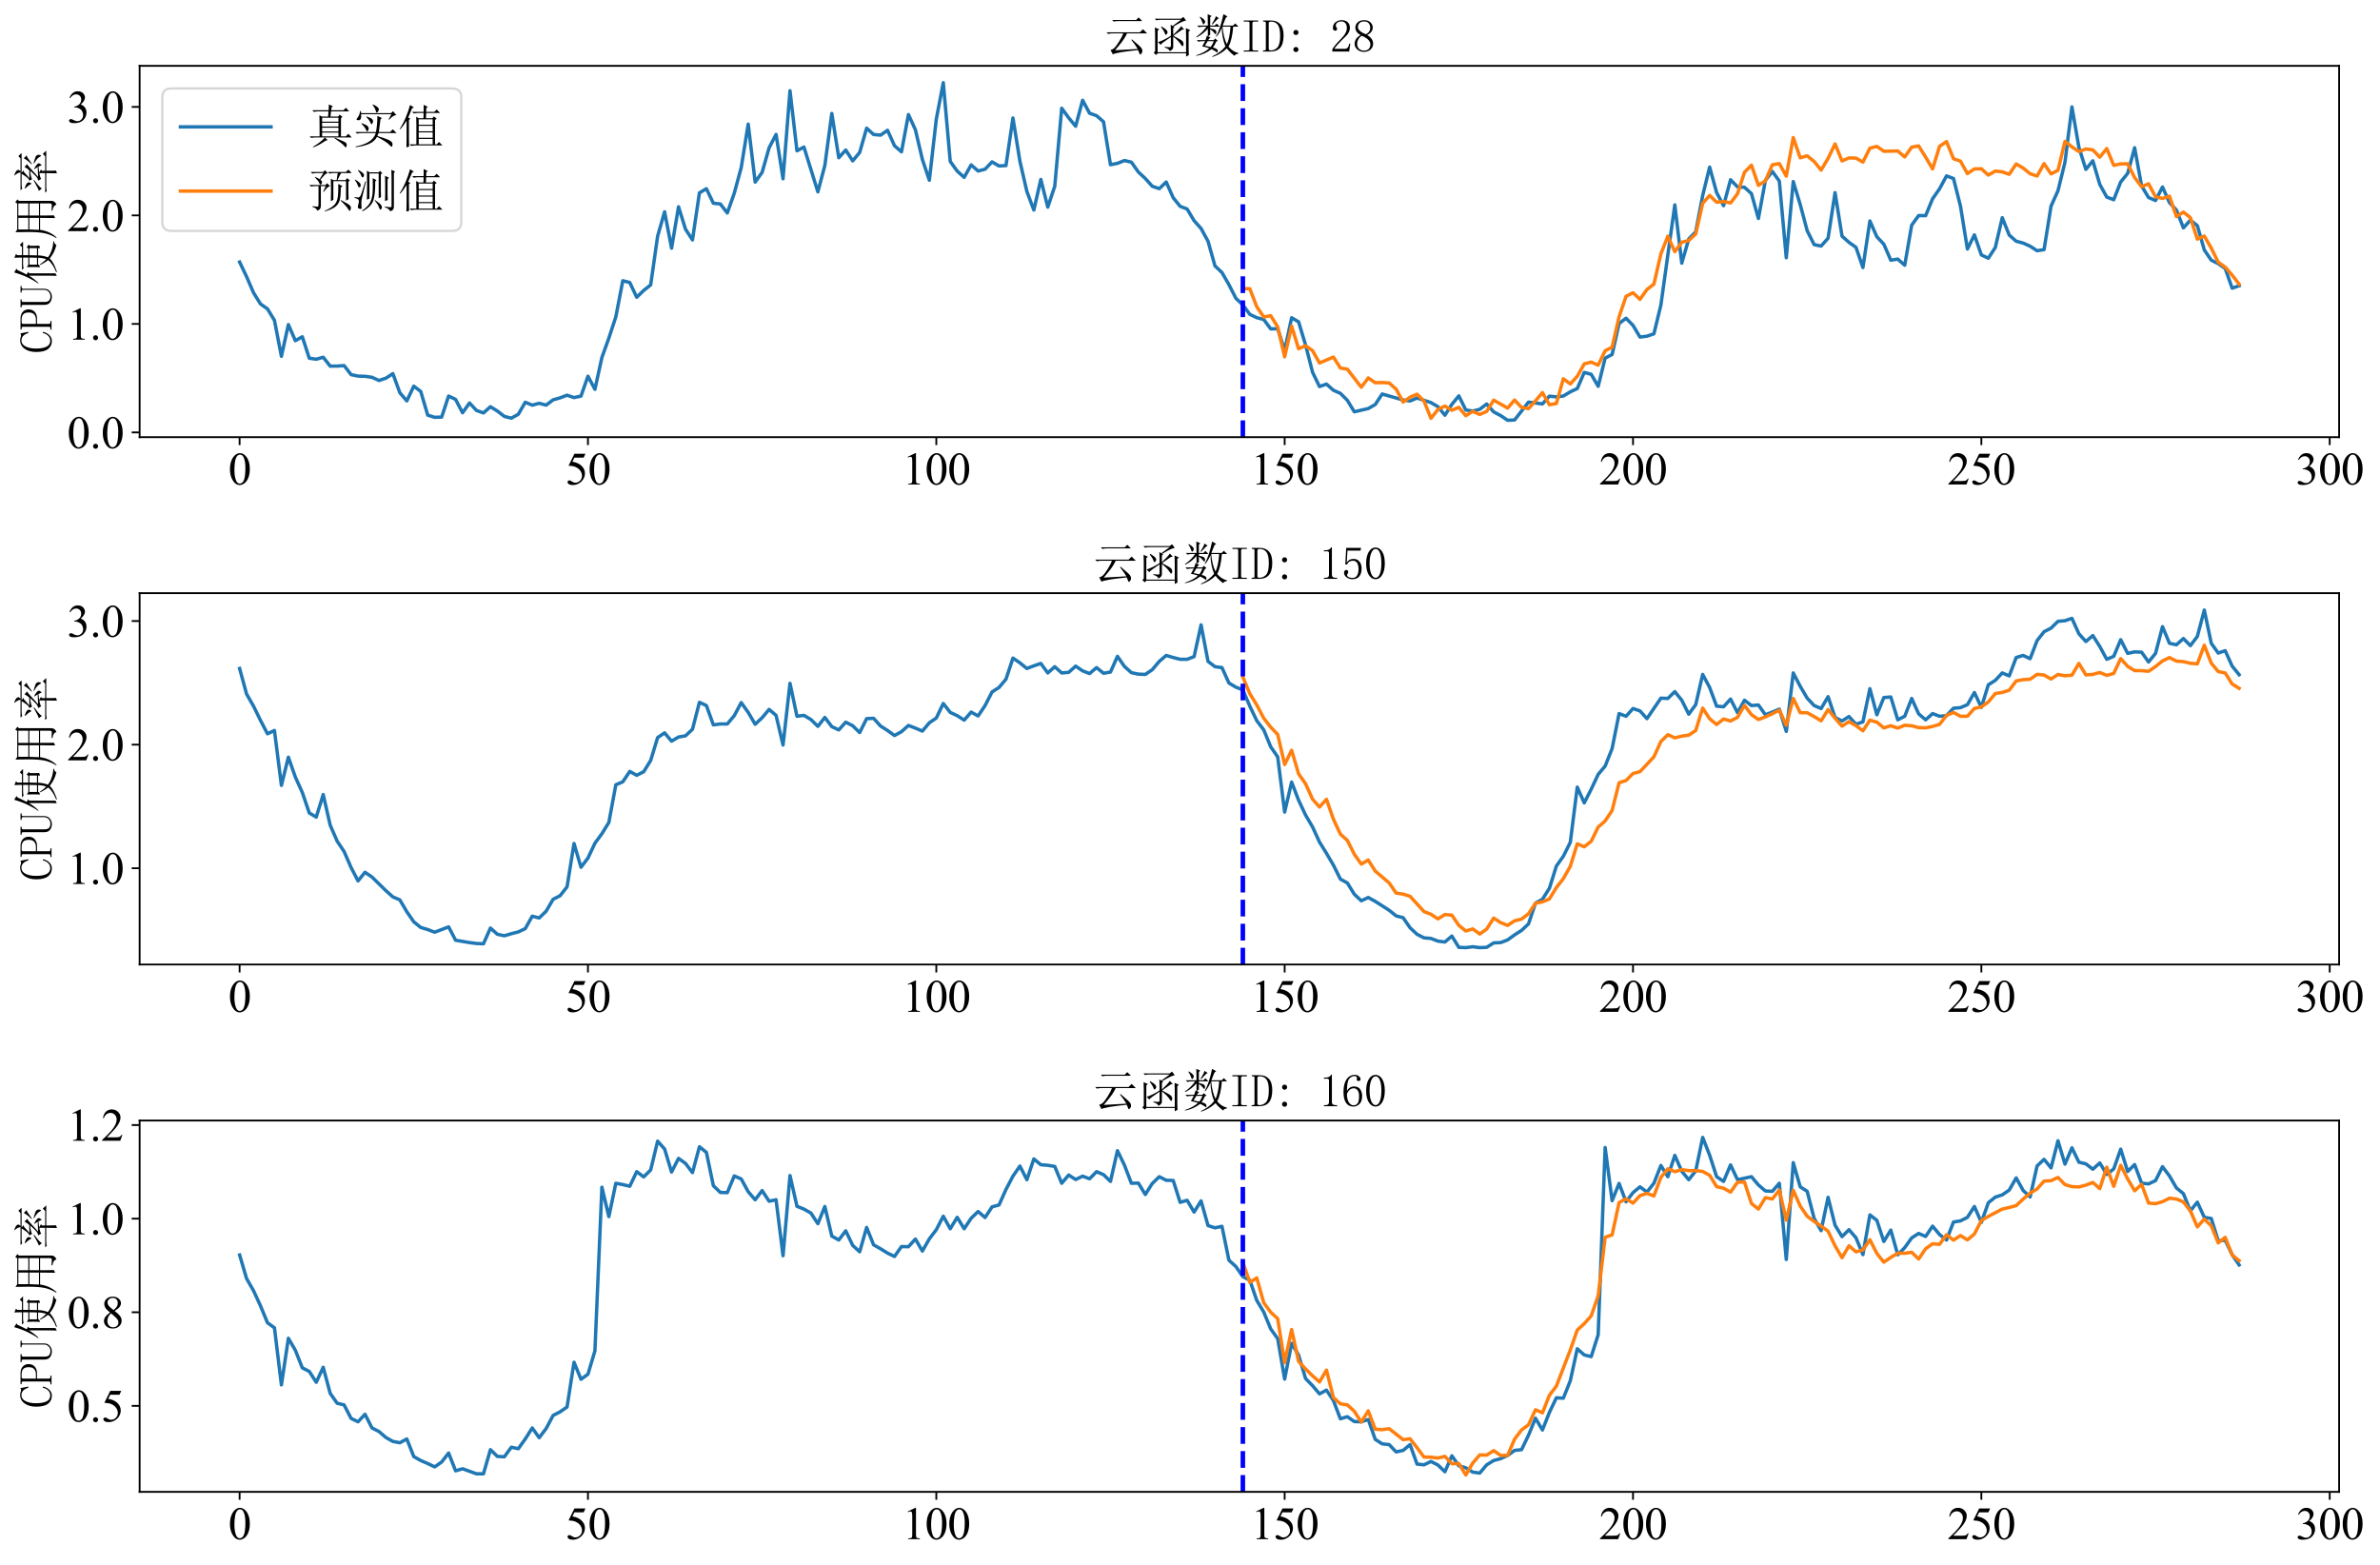 <?xml version="1.0" encoding="utf-8" standalone="no"?>
<!DOCTYPE svg PUBLIC "-//W3C//DTD SVG 1.1//EN"
  "http://www.w3.org/Graphics/SVG/1.1/DTD/svg11.dtd">
<svg xmlns:xlink="http://www.w3.org/1999/xlink" width="1050.602pt" height="690.954pt" viewBox="0 0 1050.602 690.954" xmlns="http://www.w3.org/2000/svg" version="1.1">
 <defs>
  <style type="text/css">*{stroke-linejoin: round; stroke-linecap: butt}</style>
 </defs>
 <g id="figure_1">
  <g id="patch_1">
   <path d="M 0 690.954 
L 1050.602 690.954 
L 1050.602 0 
L 0 0 
z
" style="fill: #ffffff"/>
  </g>
  <g id="axes_1">
   <g id="patch_2">
    <path d="M 61.638 192.988 
L 1032.554 192.988 
L 1032.554 29.059 
L 61.638 29.059 
z
" style="fill: #ffffff"/>
   </g>
   <g id="matplotlib.axis_1">
    <g id="xtick_1">
     <g id="line2d_1">
      <defs>
       <path id="m6aa033204d" d="M 0 0 
L 0 3.5 
" style="stroke: #000000; stroke-width: 0.8"/>
      </defs>
      <g>
       <use xlink:href="#m6aa033204d" x="105.77" y="192.988" style="stroke: #000000; stroke-width: 0.8"/>
      </g>
     </g>
     <g id="text_1">
      <!-- 0 -->
      <g transform="translate(100.77 213.876) scale(0.2 -0.2)">
       <defs>
        <path id="TimesNewRomanPSMT-30" d="M 231 2094 
Q 231 2819 450 3342 
Q 669 3866 1031 4122 
Q 1313 4325 1613 4325 
Q 2100 4325 2488 3828 
Q 2972 3213 2972 2159 
Q 2972 1422 2759 906 
Q 2547 391 2217 158 
Q 1888 -75 1581 -75 
Q 975 -75 572 641 
Q 231 1244 231 2094 
z
M 844 2016 
Q 844 1141 1059 588 
Q 1238 122 1591 122 
Q 1759 122 1940 273 
Q 2122 425 2216 781 
Q 2359 1319 2359 2297 
Q 2359 3022 2209 3506 
Q 2097 3866 1919 4016 
Q 1791 4119 1609 4119 
Q 1397 4119 1231 3928 
Q 1006 3669 925 3112 
Q 844 2556 844 2016 
z
" transform="scale(0.016)"/>
       </defs>
       <use xlink:href="#TimesNewRomanPSMT-30"/>
      </g>
     </g>
    </g>
    <g id="xtick_2">
     <g id="line2d_2">
      <g>
       <use xlink:href="#m6aa033204d" x="259.542" y="192.988" style="stroke: #000000; stroke-width: 0.8"/>
      </g>
     </g>
     <g id="text_2">
      <!-- 50 -->
      <g transform="translate(249.542 213.876) scale(0.2 -0.2)">
       <defs>
        <path id="TimesNewRomanPSMT-35" d="M 2778 4238 
L 2534 3706 
L 1259 3706 
L 981 3138 
Q 1809 3016 2294 2522 
Q 2709 2097 2709 1522 
Q 2709 1188 2573 903 
Q 2438 619 2231 419 
Q 2025 219 1772 97 
Q 1413 -75 1034 -75 
Q 653 -75 479 54 
Q 306 184 306 341 
Q 306 428 378 495 
Q 450 563 559 563 
Q 641 563 702 538 
Q 763 513 909 409 
Q 1144 247 1384 247 
Q 1750 247 2026 523 
Q 2303 800 2303 1197 
Q 2303 1581 2056 1914 
Q 1809 2247 1375 2428 
Q 1034 2569 447 2591 
L 1259 4238 
L 2778 4238 
z
" transform="scale(0.016)"/>
       </defs>
       <use xlink:href="#TimesNewRomanPSMT-35"/>
       <use xlink:href="#TimesNewRomanPSMT-30" x="50"/>
      </g>
     </g>
    </g>
    <g id="xtick_3">
     <g id="line2d_3">
      <g>
       <use xlink:href="#m6aa033204d" x="413.314" y="192.988" style="stroke: #000000; stroke-width: 0.8"/>
      </g>
     </g>
     <g id="text_3">
      <!-- 100 -->
      <g transform="translate(398.314 213.876) scale(0.2 -0.2)">
       <defs>
        <path id="TimesNewRomanPSMT-31" d="M 750 3822 
L 1781 4325 
L 1884 4325 
L 1884 747 
Q 1884 391 1914 303 
Q 1944 216 2037 169 
Q 2131 122 2419 116 
L 2419 0 
L 825 0 
L 825 116 
Q 1125 122 1212 167 
Q 1300 213 1334 289 
Q 1369 366 1369 747 
L 1369 3034 
Q 1369 3497 1338 3628 
Q 1316 3728 1258 3775 
Q 1200 3822 1119 3822 
Q 1003 3822 797 3725 
L 750 3822 
z
" transform="scale(0.016)"/>
       </defs>
       <use xlink:href="#TimesNewRomanPSMT-31"/>
       <use xlink:href="#TimesNewRomanPSMT-30" x="50"/>
       <use xlink:href="#TimesNewRomanPSMT-30" x="100"/>
      </g>
     </g>
    </g>
    <g id="xtick_4">
     <g id="line2d_4">
      <g>
       <use xlink:href="#m6aa033204d" x="567.086" y="192.988" style="stroke: #000000; stroke-width: 0.8"/>
      </g>
     </g>
     <g id="text_4">
      <!-- 150 -->
      <g transform="translate(552.086 213.876) scale(0.2 -0.2)">
       <use xlink:href="#TimesNewRomanPSMT-31"/>
       <use xlink:href="#TimesNewRomanPSMT-35" x="50"/>
       <use xlink:href="#TimesNewRomanPSMT-30" x="100"/>
      </g>
     </g>
    </g>
    <g id="xtick_5">
     <g id="line2d_5">
      <g>
       <use xlink:href="#m6aa033204d" x="720.858" y="192.988" style="stroke: #000000; stroke-width: 0.8"/>
      </g>
     </g>
     <g id="text_5">
      <!-- 200 -->
      <g transform="translate(705.858 213.876) scale(0.2 -0.2)">
       <defs>
        <path id="TimesNewRomanPSMT-32" d="M 2934 816 
L 2638 0 
L 138 0 
L 138 116 
Q 1241 1122 1691 1759 
Q 2141 2397 2141 2925 
Q 2141 3328 1894 3587 
Q 1647 3847 1303 3847 
Q 991 3847 742 3664 
Q 494 3481 375 3128 
L 259 3128 
Q 338 3706 661 4015 
Q 984 4325 1469 4325 
Q 1984 4325 2329 3994 
Q 2675 3663 2675 3213 
Q 2675 2891 2525 2569 
Q 2294 2063 1775 1497 
Q 997 647 803 472 
L 1909 472 
Q 2247 472 2383 497 
Q 2519 522 2628 598 
Q 2738 675 2819 816 
L 2934 816 
z
" transform="scale(0.016)"/>
       </defs>
       <use xlink:href="#TimesNewRomanPSMT-32"/>
       <use xlink:href="#TimesNewRomanPSMT-30" x="50"/>
       <use xlink:href="#TimesNewRomanPSMT-30" x="100"/>
      </g>
     </g>
    </g>
    <g id="xtick_6">
     <g id="line2d_6">
      <g>
       <use xlink:href="#m6aa033204d" x="874.63" y="192.988" style="stroke: #000000; stroke-width: 0.8"/>
      </g>
     </g>
     <g id="text_6">
      <!-- 250 -->
      <g transform="translate(859.63 213.876) scale(0.2 -0.2)">
       <use xlink:href="#TimesNewRomanPSMT-32"/>
       <use xlink:href="#TimesNewRomanPSMT-35" x="50"/>
       <use xlink:href="#TimesNewRomanPSMT-30" x="100"/>
      </g>
     </g>
    </g>
    <g id="xtick_7">
     <g id="line2d_7">
      <g>
       <use xlink:href="#m6aa033204d" x="1028.402" y="192.988" style="stroke: #000000; stroke-width: 0.8"/>
      </g>
     </g>
     <g id="text_7">
      <!-- 300 -->
      <g transform="translate(1013.402 213.876) scale(0.2 -0.2)">
       <defs>
        <path id="TimesNewRomanPSMT-33" d="M 325 3431 
Q 506 3859 782 4092 
Q 1059 4325 1472 4325 
Q 1981 4325 2253 3994 
Q 2459 3747 2459 3466 
Q 2459 3003 1878 2509 
Q 2269 2356 2469 2072 
Q 2669 1788 2669 1403 
Q 2669 853 2319 450 
Q 1863 -75 997 -75 
Q 569 -75 414 31 
Q 259 138 259 259 
Q 259 350 332 419 
Q 406 488 509 488 
Q 588 488 669 463 
Q 722 447 909 348 
Q 1097 250 1169 231 
Q 1284 197 1416 197 
Q 1734 197 1970 444 
Q 2206 691 2206 1028 
Q 2206 1275 2097 1509 
Q 2016 1684 1919 1775 
Q 1784 1900 1550 2001 
Q 1316 2103 1072 2103 
L 972 2103 
L 972 2197 
Q 1219 2228 1467 2375 
Q 1716 2522 1828 2728 
Q 1941 2934 1941 3181 
Q 1941 3503 1739 3701 
Q 1538 3900 1238 3900 
Q 753 3900 428 3381 
L 325 3431 
z
" transform="scale(0.016)"/>
       </defs>
       <use xlink:href="#TimesNewRomanPSMT-33"/>
       <use xlink:href="#TimesNewRomanPSMT-30" x="50"/>
       <use xlink:href="#TimesNewRomanPSMT-30" x="100"/>
      </g>
     </g>
    </g>
   </g>
   <g id="matplotlib.axis_2">
    <g id="ytick_1">
     <g id="line2d_8">
      <defs>
       <path id="m4b185f5dfb" d="M 0 0 
L -3.5 0 
" style="stroke: #000000; stroke-width: 0.8"/>
      </defs>
      <g>
       <use xlink:href="#m4b185f5dfb" x="61.638" y="190.892" style="stroke: #000000; stroke-width: 0.8"/>
      </g>
     </g>
     <g id="text_8">
      <!-- 0.0 -->
      <g transform="translate(29.637 197.836) scale(0.2 -0.2)">
       <defs>
        <path id="TimesNewRomanPSMT-2e" d="M 800 606 
Q 947 606 1047 504 
Q 1147 403 1147 259 
Q 1147 116 1045 14 
Q 944 -88 800 -88 
Q 656 -88 554 14 
Q 453 116 453 259 
Q 453 406 554 506 
Q 656 606 800 606 
z
" transform="scale(0.016)"/>
       </defs>
       <use xlink:href="#TimesNewRomanPSMT-30"/>
       <use xlink:href="#TimesNewRomanPSMT-2e" x="50"/>
       <use xlink:href="#TimesNewRomanPSMT-30" x="75"/>
      </g>
     </g>
    </g>
    <g id="ytick_2">
     <g id="line2d_9">
      <g>
       <use xlink:href="#m4b185f5dfb" x="61.638" y="142.991" style="stroke: #000000; stroke-width: 0.8"/>
      </g>
     </g>
     <g id="text_9">
      <!-- 1.0 -->
      <g transform="translate(29.637 149.935) scale(0.2 -0.2)">
       <use xlink:href="#TimesNewRomanPSMT-31"/>
       <use xlink:href="#TimesNewRomanPSMT-2e" x="50"/>
       <use xlink:href="#TimesNewRomanPSMT-30" x="75"/>
      </g>
     </g>
    </g>
    <g id="ytick_3">
     <g id="line2d_10">
      <g>
       <use xlink:href="#m4b185f5dfb" x="61.638" y="95.089" style="stroke: #000000; stroke-width: 0.8"/>
      </g>
     </g>
     <g id="text_10">
      <!-- 2.0 -->
      <g transform="translate(29.637 102.033) scale(0.2 -0.2)">
       <use xlink:href="#TimesNewRomanPSMT-32"/>
       <use xlink:href="#TimesNewRomanPSMT-2e" x="50"/>
       <use xlink:href="#TimesNewRomanPSMT-30" x="75"/>
      </g>
     </g>
    </g>
    <g id="ytick_4">
     <g id="line2d_11">
      <g>
       <use xlink:href="#m4b185f5dfb" x="61.638" y="47.188" style="stroke: #000000; stroke-width: 0.8"/>
      </g>
     </g>
     <g id="text_11">
      <!-- 3.0 -->
      <g transform="translate(29.637 54.132) scale(0.2 -0.2)">
       <use xlink:href="#TimesNewRomanPSMT-33"/>
       <use xlink:href="#TimesNewRomanPSMT-2e" x="50"/>
       <use xlink:href="#TimesNewRomanPSMT-30" x="75"/>
      </g>
     </g>
    </g>
    <g id="text_12">
     <!-- CPU使用率 -->
     <g transform="translate(23.059 156.024) rotate(-90) scale(0.2 -0.2)">
      <defs>
       <path id="SimSun-43" d="M 1725 50 
Q 1025 50 612 575 
Q 200 1100 200 2225 
Q 200 3175 637 3800 
Q 1075 4425 1825 4425 
Q 2000 4425 2175 4375 
Q 2350 4300 2475 4300 
Q 2575 4300 2637 4325 
Q 2700 4350 2750 4425 
L 2975 3325 
L 2825 3275 
Q 2675 3750 2425 4000 
Q 2175 4250 1775 4250 
Q 1250 4250 962 3675 
Q 675 3100 675 2250 
Q 675 1325 925 800 
Q 1175 275 1750 275 
Q 2150 275 2437 562 
Q 2725 850 2825 1325 
L 2975 1250 
Q 2850 725 2512 387 
Q 2175 50 1725 50 
z
" transform="scale(0.016)"/>
       <path id="SimSun-50" d="M 950 2100 
L 950 450 
Q 950 350 1012 300 
Q 1075 250 1175 250 
L 1350 250 
L 1350 100 
L 150 100 
L 150 250 
L 325 250 
Q 450 250 500 300 
Q 550 350 550 450 
L 550 4025 
Q 550 4125 500 4175 
Q 450 4225 325 4225 
L 175 4225 
L 175 4375 
L 1650 4375 
Q 2275 4375 2612 4062 
Q 2950 3750 2950 3275 
Q 2950 2700 2587 2400 
Q 2225 2100 1725 2100 
L 950 2100 
z
M 1575 2250 
Q 1950 2250 2237 2475 
Q 2525 2700 2525 3250 
Q 2525 3750 2287 3987 
Q 2050 4225 1525 4225 
L 1175 4225 
Q 1075 4225 1012 4175 
Q 950 4125 950 4025 
L 950 2250 
L 1575 2250 
z
" transform="scale(0.016)"/>
       <path id="SimSun-55" d="M 1625 250 
Q 2000 250 2262 500 
Q 2525 750 2525 1125 
L 2525 4025 
Q 2525 4125 2475 4175 
Q 2425 4225 2300 4225 
L 2150 4225 
L 2150 4375 
L 3050 4375 
L 3050 4225 
L 2900 4225 
Q 2800 4225 2737 4175 
Q 2675 4125 2675 4025 
L 2675 1125 
Q 2675 625 2337 337 
Q 2000 50 1575 50 
Q 1125 50 787 300 
Q 450 550 450 1100 
L 450 4025 
Q 450 4125 400 4175 
Q 350 4225 225 4225 
L 100 4225 
L 100 4375 
L 1200 4375 
L 1200 4225 
L 1075 4225 
Q 975 4225 912 4175 
Q 850 4125 850 4025 
L 850 1100 
Q 850 600 1062 425 
Q 1275 250 1625 250 
z
" transform="scale(0.016)"/>
       <path id="SimSun-4f7f" d="M 2875 3150 
L 2875 2100 
L 3825 2100 
Q 3850 2825 3850 3150 
L 2875 3150 
z
M 4175 3150 
Q 4175 2800 4150 2100 
L 5150 2100 
L 5150 3150 
L 4175 3150 
z
M 5475 3100 
L 5475 2425 
Q 5475 2100 5500 1800 
L 5150 1675 
L 5150 1950 
L 4150 1950 
Q 4125 1175 3875 600 
Q 4275 275 4875 75 
Q 5475 -125 6075 -150 
L 6075 -250 
Q 5700 -300 5600 -575 
Q 4525 -325 3725 350 
Q 3425 25 2925 -225 
Q 2425 -475 1875 -650 
L 1825 -550 
Q 2400 -325 2850 -25 
Q 3300 275 3500 575 
Q 3200 925 2825 1650 
L 2900 1700 
Q 3325 1100 3625 825 
Q 3800 1300 3825 1950 
L 2875 1950 
L 2875 1825 
L 2525 1675 
Q 2550 2075 2550 2562 
Q 2550 3050 2525 3500 
L 2875 3300 
L 3850 3300 
L 3850 4025 
L 2975 4025 
Q 2650 4025 2375 3950 
L 2150 4175 
L 3850 4175 
L 3850 4525 
Q 3850 4775 3825 5225 
L 4350 5000 
L 4175 4825 
L 4175 4175 
L 5300 4175 
L 5600 4475 
L 6050 4025 
L 4175 4025 
L 4175 3300 
L 5100 3300 
L 5275 3525 
L 5650 3225 
L 5475 3100 
z
M 1675 3175 
L 1675 -450 
L 1325 -625 
Q 1350 -75 1350 350 
L 1350 3200 
Q 900 2475 350 1900 
L 275 1950 
Q 700 2525 1112 3400 
Q 1525 4275 1800 5250 
L 2325 4925 
L 2125 4800 
Q 1725 3925 1500 3525 
L 1875 3325 
L 1675 3175 
z
" transform="scale(0.016)"/>
       <path id="SimSun-7528" d="M 3400 3150 
L 3400 1825 
L 5075 1825 
L 5075 3150 
L 3400 3150 
z
M 4075 100 
Q 4725 50 4900 62 
Q 5075 75 5075 400 
L 5075 1675 
L 3400 1675 
Q 3400 75 3425 -225 
L 3050 -400 
Q 3075 1025 3075 1675 
L 1425 1675 
Q 1250 350 375 -600 
L 300 -550 
Q 775 225 950 1025 
Q 1125 1825 1125 3225 
Q 1125 4625 1100 5075 
L 1475 4825 
L 5050 4825 
L 5225 5100 
L 5625 4800 
L 5425 4600 
L 5425 225 
Q 5450 -400 4875 -575 
Q 4825 -150 4075 -25 
L 4075 100 
z
M 1475 4675 
L 1475 3300 
L 3075 3300 
L 3075 4675 
L 1475 4675 
z
M 3400 4675 
L 3400 3300 
L 5075 3300 
L 5075 4675 
L 3400 4675 
z
M 1475 3150 
Q 1450 2100 1425 1825 
L 3075 1825 
L 3075 3150 
L 1475 3150 
z
" transform="scale(0.016)"/>
       <path id="SimSun-7387" d="M 875 3725 
L 925 3800 
Q 1375 3650 1550 3525 
Q 1725 3400 1725 3250 
Q 1725 3175 1662 3025 
Q 1600 2875 1550 2875 
Q 1500 2875 1425 3050 
Q 1275 3325 875 3725 
z
M 550 1850 
Q 875 1925 2000 2575 
L 2050 2500 
Q 1675 2225 1337 1937 
Q 1000 1650 875 1425 
L 550 1850 
z
M 5200 3450 
Q 4800 3150 4275 2800 
L 4225 2875 
Q 4775 3400 5050 3925 
L 5450 3525 
L 5200 3450 
z
M 4325 2500 
L 4350 2575 
Q 5225 2350 5375 2212 
Q 5525 2075 5525 1900 
Q 5525 1775 5487 1662 
Q 5450 1550 5400 1550 
Q 5325 1550 5200 1800 
Q 4975 2150 4325 2500 
z
M 3150 3900 
Q 2500 3300 2300 3150 
Q 2800 3150 3400 3175 
Q 3700 3500 3850 3825 
L 4250 3450 
Q 4050 3400 3450 2825 
Q 2850 2250 2475 1950 
Q 3150 1975 3850 2000 
Q 3750 2175 3550 2450 
L 3600 2500 
Q 4050 2250 4200 2100 
Q 4350 1950 4350 1850 
Q 4350 1775 4250 1625 
Q 4150 1475 4100 1475 
Q 4075 1475 4050 1550 
Q 4000 1700 3900 1900 
Q 3650 1875 3075 1800 
L 3500 1550 
L 3325 1425 
L 3325 975 
L 5325 975 
L 5650 1300 
L 6100 825 
L 3325 825 
Q 3325 -275 3350 -525 
L 2975 -650 
Q 3000 0 3000 825 
L 1125 825 
Q 800 825 525 750 
L 300 975 
L 3000 975 
L 3000 1775 
Q 2450 1700 2200 1525 
L 1950 1950 
Q 2275 1950 2675 2350 
Q 3075 2750 3325 3050 
Q 2400 2950 2150 2775 
L 1950 3175 
Q 2150 3150 2475 3575 
Q 2800 4000 2900 4225 
L 1450 4225 
Q 1125 4225 850 4150 
L 625 4375 
L 3100 4375 
Q 3050 4800 2675 5200 
L 2725 5250 
Q 3225 5050 3337 4912 
Q 3450 4775 3450 4700 
Q 3450 4550 3250 4375 
L 5025 4375 
L 5350 4675 
L 5775 4225 
L 3050 4225 
L 3375 3950 
L 3150 3900 
z
" transform="scale(0.016)"/>
      </defs>
      <use xlink:href="#SimSun-43"/>
      <use xlink:href="#SimSun-50" x="50"/>
      <use xlink:href="#SimSun-55" x="100"/>
      <use xlink:href="#SimSun-4f7f" x="150"/>
      <use xlink:href="#SimSun-7528" x="250"/>
      <use xlink:href="#SimSun-7387" x="350"/>
     </g>
    </g>
   </g>
   <g id="line2d_12">
    <path d="M 105.77 115.668 
L 108.846 122.125 
L 111.921 129.243 
L 114.996 134.186 
L 118.072 136.352 
L 121.147 141.4 
L 124.223 157.294 
L 127.298 143.297 
L 130.374 150.396 
L 133.449 148.667 
L 136.524 158.128 
L 139.6 158.578 
L 142.675 157.706 
L 145.751 161.624 
L 148.826 161.605 
L 151.902 161.394 
L 154.977 165.38 
L 158.053 166.031 
L 161.128 166.127 
L 164.203 166.558 
L 167.279 167.967 
L 170.354 166.951 
L 173.43 164.949 
L 176.505 173.37 
L 179.581 176.986 
L 182.656 170.467 
L 185.732 172.805 
L 188.807 183.257 
L 191.882 184.229 
L 194.958 184.119 
L 198.033 174.836 
L 201.109 176.321 
L 204.184 182.217 
L 207.26 177.892 
L 210.335 181.192 
L 213.411 182.289 
L 216.486 179.549 
L 219.561 181.451 
L 222.637 183.827 
L 225.712 184.598 
L 228.788 182.902 
L 231.863 177.58 
L 234.939 178.859 
L 238.014 178.035 
L 241.089 178.84 
L 244.165 176.503 
L 247.24 175.631 
L 250.316 174.462 
L 253.391 175.516 
L 256.467 174.855 
L 259.542 166.079 
L 262.618 171.856 
L 265.693 157.826 
L 268.768 149.261 
L 271.844 139.877 
L 274.919 123.926 
L 277.995 124.712 
L 281.07 131.226 
L 284.146 128.218 
L 287.221 125.785 
L 290.297 104.243 
L 293.372 93.499 
L 296.447 109.556 
L 299.523 91.276 
L 302.598 101.158 
L 305.674 105.915 
L 308.749 85.131 
L 311.825 83.315 
L 314.9 89.724 
L 317.975 90.041 
L 321.051 94.007 
L 324.126 85.298 
L 327.202 73.95 
L 330.277 54.804 
L 333.353 80.379 
L 336.428 76.072 
L 339.504 65.266 
L 342.579 59.336 
L 345.654 78.918 
L 348.73 40.06 
L 351.805 66.578 
L 354.881 64.916 
L 361.032 84.695 
L 364.107 73.059 
L 367.183 50.105 
L 370.258 69.625 
L 373.333 66.229 
L 376.409 71.019 
L 379.484 67.297 
L 382.56 56.581 
L 385.635 59.384 
L 388.711 59.652 
L 391.786 57.506 
L 394.862 64.346 
L 397.937 67.029 
L 401.012 50.565 
L 404.088 57.29 
L 407.163 70.387 
L 410.239 79.55 
L 413.314 52.586 
L 416.39 36.511 
L 419.465 71.268 
L 422.54 75.526 
L 425.616 78.286 
L 428.691 72.796 
L 431.767 75.498 
L 434.842 74.693 
L 437.918 71.464 
L 440.993 73.265 
L 444.069 73.083 
L 447.144 52.088 
L 450.219 71.177 
L 453.295 84.551 
L 456.37 92.713 
L 459.446 79.22 
L 462.521 91.43 
L 465.597 82.252 
L 468.672 47.791 
L 471.748 52.007 
L 474.823 55.729 
L 477.898 44.261 
L 480.974 49.995 
L 484.049 51.068 
L 487.125 53.75 
L 490.2 72.71 
L 493.276 72.106 
L 496.351 70.87 
L 499.427 71.589 
L 502.502 75.929 
L 505.577 78.803 
L 508.653 82.223 
L 511.728 83.286 
L 514.804 80.355 
L 517.879 87.281 
L 520.955 91.09 
L 524.03 92.263 
L 527.105 97.413 
L 530.181 100.861 
L 533.256 106.495 
L 536.332 117.392 
L 539.407 120.305 
L 542.483 125.65 
L 545.558 131.681 
L 548.634 134.603 
L 551.709 138.785 
L 554.784 140.236 
L 557.86 141.056 
L 560.935 145.194 
L 564.011 145.108 
L 567.086 154.707 
L 570.162 140.28 
L 573.237 142.076 
L 576.313 152.274 
L 579.388 164.297 
L 582.463 170.639 
L 585.539 169.566 
L 588.614 172.287 
L 591.69 173.638 
L 594.765 176.723 
L 597.841 181.786 
L 603.992 180.34 
L 607.067 178.586 
L 610.142 173.935 
L 619.369 176.579 
L 622.444 177.01 
L 625.52 175.703 
L 631.67 177.729 
L 634.746 179.525 
L 637.821 183.295 
L 640.897 178.514 
L 643.972 174.759 
L 647.048 180.991 
L 650.123 181.456 
L 653.199 180.689 
L 656.274 178.352 
L 659.349 181.829 
L 662.425 183.448 
L 665.5 185.537 
L 668.576 185.407 
L 674.727 177.518 
L 680.878 178.304 
L 683.953 174.884 
L 687.028 175.2 
L 690.104 174.826 
L 693.179 172.977 
L 696.255 171.53 
L 699.33 164.417 
L 702.406 165.236 
L 705.481 170.544 
L 708.556 158.094 
L 711.632 156.489 
L 714.707 142.823 
L 717.783 140.5 
L 720.858 143.642 
L 723.934 148.796 
L 727.009 148.413 
L 730.085 147.359 
L 733.16 134.685 
L 739.311 90.457 
L 742.386 116.166 
L 745.462 105.508 
L 748.537 102.37 
L 751.613 86.319 
L 754.688 73.773 
L 757.764 85.011 
L 760.839 90.778 
L 763.914 79.349 
L 766.99 82.51 
L 770.065 82.683 
L 773.141 85.48 
L 776.216 96.455 
L 779.292 79.612 
L 782.367 75.699 
L 785.443 79.924 
L 788.518 113.78 
L 791.593 80.154 
L 794.669 90.299 
L 797.744 101.848 
L 800.82 107.999 
L 803.895 108.621 
L 806.971 105.149 
L 810.046 85.04 
L 813.121 104.243 
L 816.197 106.993 
L 819.272 109.172 
L 822.348 118.106 
L 825.423 97.542 
L 828.499 104.526 
L 831.574 107.783 
L 834.65 114.873 
L 837.725 114.37 
L 840.8 117.076 
L 843.876 99.391 
L 846.951 95.156 
L 850.027 95.214 
L 853.102 87.741 
L 856.178 83.344 
L 859.253 77.653 
L 862.329 78.803 
L 865.404 90.96 
L 868.479 109.934 
L 871.555 103.683 
L 874.63 112.545 
L 877.706 113.986 
L 880.781 109.268 
L 883.857 96.11 
L 886.932 103.759 
L 890.008 106.49 
L 893.083 107.304 
L 896.158 108.693 
L 899.234 110.681 
L 902.309 110.202 
L 905.385 91.013 
L 908.46 84.177 
L 911.536 71.603 
L 914.611 47.212 
L 917.686 65.05 
L 920.762 74.779 
L 923.837 70.985 
L 926.913 81.418 
L 929.988 86.994 
L 933.064 88.172 
L 936.139 80.326 
L 939.215 76.556 
L 942.29 65.218 
L 945.365 82.108 
L 948.441 87.195 
L 951.516 88.517 
L 954.592 82.549 
L 957.667 89.456 
L 960.743 92.742 
L 963.818 100.598 
L 966.894 97.197 
L 969.969 99.592 
L 973.044 110.341 
L 976.12 114.863 
L 979.195 116.377 
L 982.271 118.504 
L 985.346 127.222 
L 988.422 126.149 
L 988.422 126.149 
" clip-path="url(#p9af725bd08)" style="fill: none; stroke: #1f77b4; stroke-width: 1.5; stroke-linecap: square"/>
   </g>
   <g id="line2d_13">
    <path d="M 548.634 127.39 
L 551.709 127.462 
L 554.784 135.443 
L 557.86 139.933 
L 560.935 139.367 
L 564.011 144.299 
L 567.086 157.518 
L 570.162 143.978 
L 573.237 153.952 
L 576.313 152.622 
L 579.388 154.778 
L 582.463 160.243 
L 588.614 157.629 
L 591.69 162.464 
L 594.765 162.98 
L 600.916 170.933 
L 603.992 166.836 
L 607.067 168.977 
L 610.142 168.872 
L 613.218 169.068 
L 616.293 171.798 
L 619.369 177.493 
L 622.444 175.355 
L 625.52 174.014 
L 628.595 177.052 
L 631.67 184.673 
L 634.746 180.762 
L 637.821 179.269 
L 640.897 181.104 
L 643.972 179.819 
L 647.048 183.523 
L 650.123 181.581 
L 653.199 182.972 
L 656.274 181.614 
L 659.349 176.645 
L 665.5 180.142 
L 668.576 176.59 
L 671.651 179.834 
L 674.727 180.391 
L 677.802 176.957 
L 680.878 173.316 
L 683.953 178.669 
L 687.028 178.112 
L 690.104 167.203 
L 693.179 169.486 
L 696.255 166.128 
L 699.33 160.634 
L 702.406 159.85 
L 705.481 161.19 
L 708.556 154.837 
L 711.632 153.269 
L 714.707 139.864 
L 717.783 130.841 
L 720.858 129.23 
L 723.934 132.153 
L 727.009 127.799 
L 730.085 125.423 
L 733.16 112.096 
L 736.235 104.262 
L 739.311 111.116 
L 742.386 106.935 
L 745.462 106.169 
L 748.537 103.305 
L 751.613 89.767 
L 754.688 86.28 
L 757.764 89.274 
L 760.839 88.97 
L 763.914 89.581 
L 766.99 85.532 
L 770.065 76.054 
L 773.141 72.931 
L 776.216 81.832 
L 779.292 79.872 
L 782.367 72.749 
L 785.443 72.225 
L 788.518 77.747 
L 791.593 60.753 
L 794.669 69.656 
L 797.744 68.774 
L 800.82 71.304 
L 803.895 75.083 
L 806.971 69.913 
L 810.046 63.539 
L 813.121 71.045 
L 816.197 69.712 
L 819.272 69.798 
L 822.348 71.554 
L 825.423 65.417 
L 828.499 64.629 
L 831.574 66.777 
L 837.725 66.649 
L 840.8 69.281 
L 843.876 64.961 
L 846.951 64.412 
L 850.027 69.353 
L 853.102 74.575 
L 856.178 64.59 
L 859.253 62.512 
L 862.329 70.069 
L 865.404 71.138 
L 868.479 76.628 
L 871.555 74.578 
L 874.63 74.496 
L 877.706 77.3 
L 880.781 75.517 
L 883.857 75.856 
L 886.932 76.944 
L 890.008 72.375 
L 893.083 74.2 
L 896.158 76.695 
L 899.234 77.698 
L 902.309 72.243 
L 905.385 76.771 
L 908.46 75.199 
L 911.536 62.422 
L 914.611 64.844 
L 917.686 66.914 
L 920.762 65.761 
L 923.837 66.168 
L 926.913 69.393 
L 929.988 65.571 
L 933.064 72.991 
L 936.139 72.356 
L 939.215 72.33 
L 942.29 78.368 
L 945.365 82.439 
L 948.441 81.136 
L 951.516 86.885 
L 954.592 87.59 
L 957.667 86.626 
L 960.743 95.609 
L 963.818 93.624 
L 966.894 96.071 
L 969.969 105.56 
L 973.044 104.201 
L 976.12 109.519 
L 979.195 115.765 
L 982.271 117.925 
L 985.346 121.471 
L 988.422 125.461 
L 988.422 125.461 
" clip-path="url(#p9af725bd08)" style="fill: none; stroke: #ff7f0e; stroke-width: 1.5; stroke-linecap: square"/>
   </g>
   <g id="line2d_14">
    <path d="M 548.634 192.988 
L 548.634 29.059 
" clip-path="url(#p9af725bd08)" style="fill: none; stroke-dasharray: 7.4,3.2; stroke-dashoffset: 0; stroke: #0000ff; stroke-width: 2"/>
   </g>
   <g id="patch_3">
    <path d="M 61.638 192.988 
L 61.638 29.059 
" style="fill: none; stroke: #000000; stroke-width: 0.8; stroke-linejoin: miter; stroke-linecap: square"/>
   </g>
   <g id="patch_4">
    <path d="M 1032.554 192.988 
L 1032.554 29.059 
" style="fill: none; stroke: #000000; stroke-width: 0.8; stroke-linejoin: miter; stroke-linecap: square"/>
   </g>
   <g id="patch_5">
    <path d="M 61.638 192.988 
L 1032.554 192.988 
" style="fill: none; stroke: #000000; stroke-width: 0.8; stroke-linejoin: miter; stroke-linecap: square"/>
   </g>
   <g id="patch_6">
    <path d="M 61.638 29.059 
L 1032.554 29.059 
" style="fill: none; stroke: #000000; stroke-width: 0.8; stroke-linejoin: miter; stroke-linecap: square"/>
   </g>
   <g id="text_13">
    <!-- 云函数ID: 28 -->
    <g transform="translate(487.096 23.059) scale(0.2 -0.2)">
     <defs>
      <path id="SimSun-4e91" d="M 1200 4450 
L 4500 4450 
L 4850 4800 
L 5350 4300 
L 1975 4300 
Q 1700 4300 1425 4225 
L 1200 4450 
z
M 1600 275 
Q 2300 300 4725 450 
Q 4425 975 3850 1700 
L 3925 1775 
Q 5200 725 5287 500 
Q 5375 275 5375 175 
Q 5375 0 5250 -162 
Q 5125 -325 5075 -325 
Q 5025 -325 4975 -200 
Q 4875 50 4775 300 
Q 1650 -25 1300 -300 
L 975 300 
Q 1225 350 1462 550 
Q 1700 750 2150 1462 
Q 2600 2175 2725 2600 
L 1250 2600 
Q 925 2600 650 2525 
L 425 2750 
L 5025 2750 
L 5450 3175 
L 6025 2600 
L 3250 2600 
Q 3000 2025 2500 1375 
Q 2000 725 1600 275 
z
" transform="scale(0.016)"/>
      <path id="SimSun-51fd" d="M 3050 2275 
L 3050 3000 
Q 3050 3450 3025 3800 
L 3275 3625 
L 4450 4475 
L 1650 4475 
Q 1325 4475 1050 4400 
L 825 4625 
L 4450 4625 
L 4775 4875 
L 5150 4375 
Q 4875 4325 4550 4175 
Q 4225 4025 3400 3550 
L 3550 3450 
L 3375 3325 
L 3375 2400 
Q 4250 3225 4475 3600 
L 4875 3150 
L 4625 3125 
Q 3625 2425 3400 2275 
Q 4575 1675 4687 1487 
Q 4800 1300 4800 1150 
Q 4800 1025 4750 925 
Q 4700 825 4675 825 
Q 4575 825 4375 1150 
Q 4075 1600 3375 2150 
L 3375 725 
Q 3375 350 2875 150 
Q 2850 450 2200 650 
L 2200 750 
Q 2800 675 2925 700 
Q 3050 725 3050 850 
L 3050 2100 
Q 1850 1300 1625 1025 
L 1275 1400 
Q 1575 1475 2087 1725 
Q 2600 1975 3050 2275 
z
M 1700 3475 
L 1775 3550 
Q 2350 3200 2475 3025 
Q 2600 2850 2600 2775 
Q 2600 2650 2500 2525 
Q 2400 2400 2350 2400 
Q 2275 2400 2225 2575 
Q 2150 2875 1700 3475 
z
M 5150 0 
L 5150 2175 
Q 5150 2725 5125 3325 
L 5725 3050 
L 5500 2850 
L 5500 525 
Q 5500 100 5525 -400 
L 5150 -600 
L 5150 -150 
L 1250 -150 
L 1000 -375 
L 675 -50 
L 875 125 
L 875 2375 
Q 875 2800 850 3425 
L 1450 3150 
L 1225 2975 
L 1225 0 
L 5150 0 
z
" transform="scale(0.016)"/>
      <path id="SimSun-6570" d="M 1875 1525 
Q 1675 1200 1500 900 
Q 1825 825 2275 725 
Q 2500 975 2725 1525 
L 1875 1525 
z
M 850 4900 
Q 1325 4600 1425 4450 
Q 1525 4300 1525 4225 
Q 1525 4100 1437 3975 
Q 1350 3850 1300 3850 
Q 1225 3850 1150 4100 
Q 1050 4450 775 4850 
L 850 4900 
z
M 3000 4975 
L 3450 4675 
Q 3250 4625 3100 4425 
Q 2925 4225 2525 3825 
L 2450 3875 
Q 2925 4625 3000 4975 
z
M 1875 5250 
L 2425 5000 
L 2225 4825 
L 2225 3675 
L 2850 3675 
L 3125 3950 
L 3550 3525 
L 2225 3525 
L 2225 3300 
Q 2800 3175 2937 3062 
Q 3075 2950 3075 2775 
Q 3075 2700 3050 2587 
Q 3025 2475 2975 2475 
Q 2925 2475 2800 2650 
Q 2600 2925 2225 3175 
L 2225 2400 
L 1925 2200 
L 2275 2050 
Q 2150 2000 1950 1675 
L 2725 1675 
L 2900 1900 
L 3275 1575 
L 3050 1450 
Q 2800 875 2600 650 
Q 3000 550 3137 437 
Q 3275 325 3275 150 
Q 3275 -25 3200 -25 
Q 3125 -25 3025 75 
Q 2750 275 2400 425 
Q 1525 -275 325 -500 
L 300 -425 
Q 1450 -50 2100 550 
Q 1600 725 1125 800 
Q 1225 950 1525 1525 
L 1200 1525 
Q 875 1525 600 1450 
L 375 1675 
L 1575 1675 
Q 1675 1925 1775 2275 
L 1900 2225 
L 1900 3250 
Q 1225 2475 350 2050 
L 300 2125 
Q 1225 2775 1700 3525 
L 1250 3525 
Q 925 3525 650 3450 
L 425 3675 
L 1900 3675 
Q 1900 4575 1875 5250 
z
M 3925 3525 
Q 4050 2075 4525 1100 
Q 4925 1950 5025 3525 
L 3925 3525 
z
M 4050 5250 
L 4625 4925 
Q 4425 4850 4325 4625 
Q 4225 4400 3950 3675 
L 5375 3675 
L 5675 3975 
L 6125 3525 
L 5400 3525 
Q 5250 1675 4750 775 
Q 5325 75 6100 -100 
L 6100 -200 
Q 5625 -275 5600 -500 
Q 4950 -50 4525 525 
Q 3700 -275 2550 -650 
L 2500 -575 
Q 3650 -50 4325 800 
Q 3850 1975 3825 3375 
Q 3575 2725 3100 2150 
L 3025 2200 
Q 3625 3200 4050 5250 
z
" transform="scale(0.016)"/>
      <path id="SimSun-49" d="M 600 4225 
L 600 4375 
L 2600 4375 
L 2600 4225 
L 2025 4225 
Q 1925 4225 1862 4175 
Q 1800 4125 1800 4025 
L 1800 450 
Q 1800 350 1862 300 
Q 1925 250 2025 250 
L 2600 250 
L 2600 100 
L 600 100 
L 600 250 
L 1175 250 
Q 1300 250 1350 300 
Q 1400 350 1400 450 
L 1400 4025 
Q 1400 4125 1350 4175 
Q 1300 4225 1175 4225 
L 600 4225 
z
" transform="scale(0.016)"/>
      <path id="SimSun-44" d="M 2500 2275 
Q 2500 3350 2175 3787 
Q 1850 4225 1275 4225 
Q 1100 4225 1012 4175 
Q 925 4125 925 4025 
L 925 450 
Q 925 350 1000 300 
Q 1075 250 1200 250 
Q 1750 250 2125 662 
Q 2500 1075 2500 2275 
z
M 525 4025 
Q 525 4125 475 4175 
Q 425 4225 300 4225 
L 150 4225 
L 150 4375 
L 1275 4375 
Q 2050 4375 2512 3875 
Q 2975 3375 2975 2325 
Q 2975 1175 2525 637 
Q 2075 100 1200 100 
L 125 100 
L 125 250 
L 300 250 
Q 425 250 475 300 
Q 525 350 525 450 
L 525 4025 
z
" transform="scale(0.016)"/>
      <path id="SimSun-3a" d="M 1900 2725 
Q 1900 2575 1800 2475 
Q 1700 2375 1550 2375 
Q 1400 2375 1300 2475 
Q 1200 2575 1200 2725 
Q 1200 2875 1300 2975 
Q 1400 3075 1550 3075 
Q 1700 3075 1800 2975 
Q 1900 2875 1900 2725 
z
M 1900 375 
Q 1900 225 1800 125 
Q 1700 25 1550 25 
Q 1400 25 1300 125 
Q 1200 225 1200 375 
Q 1200 525 1300 625 
Q 1400 725 1550 725 
Q 1700 725 1800 625 
Q 1900 525 1900 375 
z
" transform="scale(0.016)"/>
      <path id="SimSun-20" d="M 0 0 
Q 0 0 0 0 
z
" transform="scale(0.016)"/>
      <path id="SimSun-32" d="M 2325 3325 
Q 2325 3775 2125 4012 
Q 1925 4250 1525 4250 
Q 1225 4250 1012 4087 
Q 800 3925 800 3675 
Q 800 3525 900 3425 
Q 975 3325 975 3225 
Q 975 3100 912 3037 
Q 850 2975 725 2975 
Q 575 2975 487 3062 
Q 400 3150 400 3350 
Q 400 3875 775 4150 
Q 1150 4425 1575 4425 
Q 2175 4425 2462 4125 
Q 2750 3825 2750 3375 
Q 2750 3075 2612 2775 
Q 2475 2475 2175 2200 
Q 1450 1500 1062 1062 
Q 675 625 600 475 
L 2075 475 
Q 2300 475 2450 650 
Q 2600 825 2650 1175 
L 2800 1175 
L 2650 100 
L 325 100 
L 325 425 
Q 450 650 737 1000 
Q 1025 1350 1500 1825 
Q 1925 2250 2125 2625 
Q 2325 3000 2325 3325 
z
" transform="scale(0.016)"/>
      <path id="SimSun-38" d="M 625 1125 
Q 625 725 887 475 
Q 1150 225 1550 225 
Q 2025 225 2237 475 
Q 2450 725 2450 1100 
Q 2450 1425 2150 1725 
Q 1850 2025 1250 2275 
Q 950 2075 787 1775 
Q 625 1475 625 1125 
z
M 2825 1175 
Q 2825 700 2475 375 
Q 2125 50 1550 50 
Q 1025 50 650 375 
Q 275 700 275 1125 
Q 275 1550 487 1850 
Q 700 2150 1100 2375 
Q 750 2550 562 2812 
Q 375 3075 375 3400 
Q 375 3825 700 4125 
Q 1025 4425 1600 4425 
Q 2125 4425 2450 4125 
Q 2775 3825 2775 3400 
Q 2775 3100 2587 2837 
Q 2400 2575 2000 2375 
Q 2425 2125 2625 1825 
Q 2825 1525 2825 1175 
z
M 2425 3375 
Q 2425 3725 2225 3987 
Q 2025 4250 1600 4250 
Q 1125 4250 925 4000 
Q 725 3750 725 3475 
Q 725 3200 1012 2937 
Q 1300 2675 1825 2475 
Q 2125 2625 2275 2850 
Q 2425 3075 2425 3375 
z
" transform="scale(0.016)"/>
     </defs>
     <use xlink:href="#SimSun-4e91"/>
     <use xlink:href="#SimSun-51fd" x="100"/>
     <use xlink:href="#SimSun-6570" x="200"/>
     <use xlink:href="#SimSun-49" x="300"/>
     <use xlink:href="#SimSun-44" x="350"/>
     <use xlink:href="#SimSun-3a" x="400"/>
     <use xlink:href="#SimSun-20" x="450"/>
     <use xlink:href="#SimSun-32" x="500"/>
     <use xlink:href="#SimSun-38" x="550"/>
    </g>
   </g>
   <g id="legend_1">
    <g id="patch_7">
     <path d="M 75.638 101.934 
L 199.637 101.934 
Q 203.637 101.934 203.637 97.934 
L 203.637 43.059 
Q 203.637 39.059 199.637 39.059 
L 75.638 39.059 
Q 71.638 39.059 71.638 43.059 
L 71.638 97.934 
Q 71.638 101.934 75.638 101.934 
z
" style="fill: #ffffff; opacity: 0.8; stroke: #cccccc; stroke-linejoin: miter"/>
    </g>
    <g id="line2d_15">
     <path d="M 79.638 55.997 
L 99.638 55.997 
L 119.638 55.997 
" style="fill: none; stroke: #1f77b4; stroke-width: 1.5; stroke-linecap: square"/>
    </g>
    <g id="text_14">
     <!-- 真实值 -->
     <g transform="translate(135.637 62.997) scale(0.2 -0.2)">
      <defs>
       <path id="SimSun-771f" d="M 2050 3450 
L 2050 2900 
L 4300 2900 
L 4300 3450 
L 2050 3450 
z
M 2050 2750 
L 2050 2225 
L 4300 2225 
L 4300 2750 
L 2050 2750 
z
M 2050 2075 
L 2050 1550 
L 4300 1550 
L 4300 2075 
L 2050 2075 
z
M 2050 1400 
L 2050 875 
L 4300 875 
L 4300 1400 
L 2050 1400 
z
M 2875 3600 
L 2925 4325 
L 1525 4325 
Q 1200 4325 925 4250 
L 700 4475 
L 2950 4475 
Q 2975 4825 2975 5275 
L 3550 5025 
L 3375 4925 
L 3300 4475 
L 5000 4475 
L 5325 4825 
L 5775 4325 
L 3275 4325 
L 3200 3600 
L 4275 3600 
L 4450 3875 
L 4850 3575 
L 4650 3375 
L 4650 875 
L 5300 875 
L 5675 1225 
L 6125 725 
L 1150 725 
Q 825 725 550 650 
L 325 875 
L 1700 875 
Q 1700 3200 1675 3775 
L 2050 3600 
L 2875 3600 
z
M 2425 725 
L 2825 350 
L 2575 300 
Q 1500 -425 800 -650 
L 775 -575 
Q 1950 125 2425 725 
z
M 3800 700 
Q 4575 375 4962 200 
Q 5350 25 5400 -112 
Q 5450 -250 5450 -325 
Q 5450 -400 5400 -525 
Q 5350 -650 5325 -650 
Q 5250 -650 5100 -450 
Q 4875 -150 3750 625 
L 3800 700 
z
" transform="scale(0.016)"/>
       <path id="SimSun-5b9e" d="M 1950 3625 
Q 2575 3400 2700 3250 
Q 2825 3100 2825 2975 
Q 2825 2850 2750 2700 
Q 2675 2550 2625 2550 
Q 2550 2550 2450 2800 
Q 2275 3175 1900 3550 
L 1950 3625 
z
M 3575 1325 
Q 3500 1100 3425 925 
Q 4650 550 5087 325 
Q 5525 100 5512 -225 
Q 5500 -550 5400 -550 
Q 5300 -550 5075 -300 
Q 4625 175 3375 800 
Q 3025 175 2300 -150 
Q 1575 -475 425 -625 
L 425 -525 
Q 1475 -325 2200 100 
Q 2925 525 3200 1325 
L 1225 1325 
Q 900 1325 625 1250 
L 400 1475 
L 3225 1475 
Q 3325 1950 3375 2575 
Q 3425 3200 3425 3700 
L 4050 3400 
L 3850 3225 
Q 3750 2300 3625 1475 
L 5175 1475 
L 5550 1850 
L 6075 1325 
L 3575 1325 
z
M 1275 2700 
Q 1975 2425 2100 2262 
Q 2225 2100 2225 1975 
Q 2225 1850 2150 1700 
Q 2075 1550 2025 1550 
Q 1950 1550 1850 1800 
Q 1675 2175 1225 2625 
L 1275 2700 
z
M 2750 5225 
L 2825 5275 
Q 3225 5100 3425 4925 
Q 3625 4750 3625 4600 
Q 3625 4450 3512 4300 
Q 3400 4150 3325 4150 
Q 3250 4150 3200 4400 
Q 3100 4775 2750 5225 
z
M 4975 3225 
L 5350 3925 
L 1175 3925 
Q 1225 3525 1125 3300 
Q 1025 3075 787 3100 
Q 550 3125 550 3200 
Q 550 3300 700 3475 
Q 975 3825 1050 4375 
L 1150 4375 
L 1175 4075 
L 5300 4075 
L 5575 4350 
L 6050 3800 
Q 5625 3825 5050 3175 
L 4975 3225 
z
" transform="scale(0.016)"/>
       <path id="SimSun-503c" d="M 1525 650 
Q 1525 -225 1550 -525 
L 1175 -650 
Q 1200 250 1200 550 
L 1200 3025 
Q 750 2300 325 1850 
L 250 1900 
Q 725 2625 1100 3525 
Q 1475 4425 1675 5200 
L 2200 4875 
L 1950 4725 
Q 1550 3800 1425 3475 
L 1725 3300 
L 1525 3150 
L 1525 650 
z
M 2875 3225 
L 2875 2475 
L 4800 2475 
L 4800 3225 
L 2875 3225 
z
M 2875 2325 
L 2875 1575 
L 4800 1575 
L 4800 2325 
L 2875 2325 
z
M 2875 1425 
L 2875 675 
L 4800 675 
L 4800 1425 
L 2875 1425 
z
M 2875 525 
L 2875 -225 
L 4800 -225 
L 4800 525 
L 2875 525 
z
M 3550 4250 
Q 3575 4825 3550 5225 
L 4125 4950 
L 3925 4800 
L 3900 4250 
L 5025 4250 
L 5350 4575 
L 5825 4100 
L 3900 4100 
L 3875 3375 
L 4750 3375 
L 4975 3625 
L 5350 3300 
L 5125 3150 
L 5125 -225 
L 5350 -225 
L 5675 100 
L 6150 -375 
L 2450 -375 
Q 2125 -375 1850 -450 
L 1625 -225 
L 2550 -225 
L 2550 2550 
Q 2550 2850 2525 3575 
L 2875 3375 
L 3525 3375 
L 3550 4100 
L 2800 4100 
Q 2475 4100 2200 4025 
L 1975 4250 
L 3550 4250 
z
" transform="scale(0.016)"/>
      </defs>
      <use xlink:href="#SimSun-771f"/>
      <use xlink:href="#SimSun-5b9e" x="100"/>
      <use xlink:href="#SimSun-503c" x="200"/>
     </g>
    </g>
    <g id="line2d_16">
     <path d="M 79.638 84.356 
L 99.638 84.356 
L 119.638 84.356 
" style="fill: none; stroke: #ff7f0e; stroke-width: 1.5; stroke-linecap: square"/>
    </g>
    <g id="text_15">
     <!-- 预测值 -->
     <g transform="translate(135.637 91.356) scale(0.2 -0.2)">
      <defs>
       <path id="SimSun-9884" d="M 475 4825 
L 2225 4825 
L 2425 5075 
L 2825 4675 
Q 2600 4625 2387 4412 
Q 2175 4200 1800 3750 
Q 2050 3575 2037 3400 
Q 2025 3225 1937 3150 
Q 1850 3075 1825 3075 
Q 1725 3075 1650 3300 
Q 1525 3600 1050 4100 
L 1100 4150 
Q 1475 3975 1700 3825 
L 2225 4675 
L 1300 4675 
Q 975 4675 700 4600 
L 475 4825 
z
M 725 100 
Q 1175 50 1362 37 
Q 1550 25 1550 275 
L 1550 2875 
L 1125 2875 
Q 800 2875 525 2800 
L 300 3025 
L 2525 3025 
L 2725 3275 
L 3150 2875 
Q 2800 2825 2275 2075 
L 2200 2125 
L 2550 2875 
L 1875 2875 
L 1875 150 
Q 1875 -400 1350 -500 
Q 1325 -175 725 0 
L 725 100 
z
M 3250 775 
Q 3275 1425 3275 2287 
Q 3275 3150 3250 3900 
L 3600 3700 
L 4050 3700 
Q 4175 4400 4200 4675 
L 3650 4675 
Q 3325 4675 3050 4600 
L 2825 4825 
L 5325 4825 
L 5675 5150 
L 6125 4675 
L 4675 4675 
Q 4500 4425 4175 3700 
L 5300 3700 
L 5475 3975 
L 5875 3675 
L 5675 3475 
L 5675 1950 
Q 5675 1525 5700 1075 
L 5350 875 
L 5350 3550 
L 3600 3550 
L 3600 1000 
L 3250 775 
z
M 4850 2875 
L 4625 2675 
Q 4625 1475 4475 937 
Q 4325 400 3900 50 
Q 3475 -300 2425 -625 
L 2400 -550 
Q 3500 -50 3837 400 
Q 4175 850 4237 1587 
Q 4300 2325 4275 3175 
L 4850 2875 
z
M 4650 950 
Q 5725 375 5875 212 
Q 6025 50 6025 -125 
Q 6025 -225 5962 -387 
Q 5900 -550 5850 -550 
Q 5800 -550 5750 -450 
Q 5625 -250 5437 0 
Q 5250 250 4600 875 
L 4650 950 
z
" transform="scale(0.016)"/>
       <path id="SimSun-6d4b" d="M 1975 1000 
Q 2000 1475 2000 2925 
Q 2000 4375 1975 5000 
L 2350 4775 
L 3575 4775 
L 3775 4975 
L 4100 4650 
L 3900 4500 
L 3900 2350 
Q 3900 1850 3925 1350 
L 3600 1200 
L 3600 4625 
L 2325 4625 
L 2325 1150 
L 1975 1000 
z
M 2775 3975 
L 3300 3700 
L 3125 3525 
Q 3150 1825 2875 937 
Q 2600 50 1375 -600 
L 1325 -500 
Q 2200 100 2475 725 
Q 2750 1350 2775 2187 
Q 2800 3025 2775 3975 
z
M 3100 950 
Q 3825 450 3937 262 
Q 4050 75 4050 -25 
Q 4050 -150 3975 -262 
Q 3900 -375 3850 -375 
Q 3750 -375 3650 -75 
Q 3500 375 3050 875 
L 3100 950 
z
M 4475 825 
Q 4500 1200 4500 1700 
L 4500 3400 
Q 4500 3950 4475 4300 
L 5025 4025 
L 4825 3825 
L 4825 1700 
Q 4825 1325 4850 950 
L 4475 825 
z
M 5375 150 
L 5375 4050 
Q 5375 4750 5350 5125 
L 5875 4875 
L 5700 4700 
L 5700 75 
Q 5700 -200 5600 -350 
Q 5500 -500 5200 -600 
Q 5025 -225 4450 -50 
L 4450 50 
Q 5125 -50 5250 -37 
Q 5375 -25 5375 150 
z
M 1850 3500 
Q 1375 1525 1300 1225 
Q 1200 900 1212 450 
Q 1225 0 1250 -175 
Q 1250 -275 1125 -275 
Q 1025 -275 875 -225 
Q 725 -175 725 0 
Q 725 125 800 375 
Q 875 625 875 775 
Q 875 950 762 1050 
Q 650 1150 275 1250 
L 275 1350 
Q 725 1300 837 1312 
Q 950 1325 1087 1537 
Q 1225 1750 1750 3525 
L 1850 3500 
z
M 375 3775 
Q 1075 3350 1112 3100 
Q 1150 2850 1050 2775 
Q 950 2700 900 2700 
Q 800 2700 725 2975 
Q 600 3350 325 3700 
L 375 3775 
z
M 800 5100 
Q 1475 4725 1550 4512 
Q 1625 4300 1525 4187 
Q 1425 4075 1350 4075 
Q 1275 4075 1200 4300 
Q 1075 4650 750 5025 
L 800 5100 
z
" transform="scale(0.016)"/>
      </defs>
      <use xlink:href="#SimSun-9884"/>
      <use xlink:href="#SimSun-6d4b" x="100"/>
      <use xlink:href="#SimSun-503c" x="200"/>
     </g>
    </g>
   </g>
  </g>
  <g id="axes_2">
   <g id="patch_8">
    <path d="M 61.638 425.788 
L 1032.554 425.788 
L 1032.554 261.859 
L 61.638 261.859 
z
" style="fill: #ffffff"/>
   </g>
   <g id="matplotlib.axis_3">
    <g id="xtick_8">
     <g id="line2d_17">
      <g>
       <use xlink:href="#m6aa033204d" x="105.77" y="425.788" style="stroke: #000000; stroke-width: 0.8"/>
      </g>
     </g>
     <g id="text_16">
      <!-- 0 -->
      <g transform="translate(100.77 446.676) scale(0.2 -0.2)">
       <use xlink:href="#TimesNewRomanPSMT-30"/>
      </g>
     </g>
    </g>
    <g id="xtick_9">
     <g id="line2d_18">
      <g>
       <use xlink:href="#m6aa033204d" x="259.542" y="425.788" style="stroke: #000000; stroke-width: 0.8"/>
      </g>
     </g>
     <g id="text_17">
      <!-- 50 -->
      <g transform="translate(249.542 446.676) scale(0.2 -0.2)">
       <use xlink:href="#TimesNewRomanPSMT-35"/>
       <use xlink:href="#TimesNewRomanPSMT-30" x="50"/>
      </g>
     </g>
    </g>
    <g id="xtick_10">
     <g id="line2d_19">
      <g>
       <use xlink:href="#m6aa033204d" x="413.314" y="425.788" style="stroke: #000000; stroke-width: 0.8"/>
      </g>
     </g>
     <g id="text_18">
      <!-- 100 -->
      <g transform="translate(398.314 446.676) scale(0.2 -0.2)">
       <use xlink:href="#TimesNewRomanPSMT-31"/>
       <use xlink:href="#TimesNewRomanPSMT-30" x="50"/>
       <use xlink:href="#TimesNewRomanPSMT-30" x="100"/>
      </g>
     </g>
    </g>
    <g id="xtick_11">
     <g id="line2d_20">
      <g>
       <use xlink:href="#m6aa033204d" x="567.086" y="425.788" style="stroke: #000000; stroke-width: 0.8"/>
      </g>
     </g>
     <g id="text_19">
      <!-- 150 -->
      <g transform="translate(552.086 446.676) scale(0.2 -0.2)">
       <use xlink:href="#TimesNewRomanPSMT-31"/>
       <use xlink:href="#TimesNewRomanPSMT-35" x="50"/>
       <use xlink:href="#TimesNewRomanPSMT-30" x="100"/>
      </g>
     </g>
    </g>
    <g id="xtick_12">
     <g id="line2d_21">
      <g>
       <use xlink:href="#m6aa033204d" x="720.858" y="425.788" style="stroke: #000000; stroke-width: 0.8"/>
      </g>
     </g>
     <g id="text_20">
      <!-- 200 -->
      <g transform="translate(705.858 446.676) scale(0.2 -0.2)">
       <use xlink:href="#TimesNewRomanPSMT-32"/>
       <use xlink:href="#TimesNewRomanPSMT-30" x="50"/>
       <use xlink:href="#TimesNewRomanPSMT-30" x="100"/>
      </g>
     </g>
    </g>
    <g id="xtick_13">
     <g id="line2d_22">
      <g>
       <use xlink:href="#m6aa033204d" x="874.63" y="425.788" style="stroke: #000000; stroke-width: 0.8"/>
      </g>
     </g>
     <g id="text_21">
      <!-- 250 -->
      <g transform="translate(859.63 446.676) scale(0.2 -0.2)">
       <use xlink:href="#TimesNewRomanPSMT-32"/>
       <use xlink:href="#TimesNewRomanPSMT-35" x="50"/>
       <use xlink:href="#TimesNewRomanPSMT-30" x="100"/>
      </g>
     </g>
    </g>
    <g id="xtick_14">
     <g id="line2d_23">
      <g>
       <use xlink:href="#m6aa033204d" x="1028.402" y="425.788" style="stroke: #000000; stroke-width: 0.8"/>
      </g>
     </g>
     <g id="text_22">
      <!-- 300 -->
      <g transform="translate(1013.402 446.676) scale(0.2 -0.2)">
       <use xlink:href="#TimesNewRomanPSMT-33"/>
       <use xlink:href="#TimesNewRomanPSMT-30" x="50"/>
       <use xlink:href="#TimesNewRomanPSMT-30" x="100"/>
      </g>
     </g>
    </g>
   </g>
   <g id="matplotlib.axis_4">
    <g id="ytick_5">
     <g id="line2d_24">
      <g>
       <use xlink:href="#m4b185f5dfb" x="61.638" y="383.285" style="stroke: #000000; stroke-width: 0.8"/>
      </g>
     </g>
     <g id="text_23">
      <!-- 1.0 -->
      <g transform="translate(29.637 390.228) scale(0.2 -0.2)">
       <use xlink:href="#TimesNewRomanPSMT-31"/>
       <use xlink:href="#TimesNewRomanPSMT-2e" x="50"/>
       <use xlink:href="#TimesNewRomanPSMT-30" x="75"/>
      </g>
     </g>
    </g>
    <g id="ytick_6">
     <g id="line2d_25">
      <g>
       <use xlink:href="#m4b185f5dfb" x="61.638" y="328.72" style="stroke: #000000; stroke-width: 0.8"/>
      </g>
     </g>
     <g id="text_24">
      <!-- 2.0 -->
      <g transform="translate(29.637 335.664) scale(0.2 -0.2)">
       <use xlink:href="#TimesNewRomanPSMT-32"/>
       <use xlink:href="#TimesNewRomanPSMT-2e" x="50"/>
       <use xlink:href="#TimesNewRomanPSMT-30" x="75"/>
      </g>
     </g>
    </g>
    <g id="ytick_7">
     <g id="line2d_26">
      <g>
       <use xlink:href="#m4b185f5dfb" x="61.638" y="274.156" style="stroke: #000000; stroke-width: 0.8"/>
      </g>
     </g>
     <g id="text_25">
      <!-- 3.0 -->
      <g transform="translate(29.637 281.1) scale(0.2 -0.2)">
       <use xlink:href="#TimesNewRomanPSMT-33"/>
       <use xlink:href="#TimesNewRomanPSMT-2e" x="50"/>
       <use xlink:href="#TimesNewRomanPSMT-30" x="75"/>
      </g>
     </g>
    </g>
    <g id="text_26">
     <!-- CPU使用率 -->
     <g transform="translate(23.059 388.824) rotate(-90) scale(0.2 -0.2)">
      <use xlink:href="#SimSun-43"/>
      <use xlink:href="#SimSun-50" x="50"/>
      <use xlink:href="#SimSun-55" x="100"/>
      <use xlink:href="#SimSun-4f7f" x="150"/>
      <use xlink:href="#SimSun-7528" x="250"/>
      <use xlink:href="#SimSun-7387" x="350"/>
     </g>
    </g>
   </g>
   <g id="line2d_27">
    <path d="M 105.77 295.109 
L 108.846 306.371 
L 111.921 311.74 
L 114.996 318.026 
L 118.072 323.919 
L 121.147 322.478 
L 124.223 346.705 
L 127.298 334.264 
L 130.374 343.038 
L 133.449 349.848 
L 136.524 358.884 
L 139.6 360.717 
L 142.675 350.764 
L 145.751 364.253 
L 148.826 371.324 
L 151.902 375.908 
L 154.977 382.979 
L 158.053 388.872 
L 161.128 385.074 
L 164.203 387.17 
L 170.354 393.194 
L 173.43 395.944 
L 176.505 397.253 
L 179.581 402.491 
L 182.656 406.944 
L 185.732 409.432 
L 188.807 410.349 
L 191.882 411.527 
L 198.033 409.17 
L 201.109 415.063 
L 207.26 416.111 
L 210.335 416.503 
L 213.411 416.634 
L 216.486 409.694 
L 219.561 412.444 
L 222.637 413.099 
L 225.712 412.182 
L 228.788 411.396 
L 231.863 409.956 
L 234.939 404.456 
L 238.014 405.241 
L 241.089 402.229 
L 244.165 396.991 
L 247.24 395.42 
L 250.316 391.491 
L 253.391 372.372 
L 256.467 382.848 
L 259.542 378.789 
L 262.618 372.241 
L 265.693 368.05 
L 268.768 363.074 
L 271.844 346.443 
L 274.919 345.133 
L 277.995 340.55 
L 281.07 342.252 
L 284.146 340.681 
L 287.221 335.705 
L 290.297 325.621 
L 293.372 323.526 
L 296.447 327.193 
L 299.523 325.359 
L 302.598 324.835 
L 305.674 321.954 
L 308.749 310.038 
L 311.825 311.478 
L 314.9 319.99 
L 317.975 319.597 
L 321.051 319.597 
L 324.126 315.93 
L 327.202 310.168 
L 330.277 314.49 
L 333.353 319.728 
L 336.428 316.847 
L 339.504 313.18 
L 342.579 315.8 
L 345.654 328.895 
L 348.73 301.656 
L 351.805 316.192 
L 354.881 315.8 
L 357.956 317.633 
L 361.032 320.645 
L 364.107 316.716 
L 367.183 320.776 
L 370.258 322.216 
L 373.333 318.811 
L 376.409 320.383 
L 379.484 323.395 
L 382.56 317.24 
L 385.635 317.109 
L 388.711 320.514 
L 391.786 322.478 
L 394.862 324.704 
L 397.937 323.002 
L 401.012 320.252 
L 404.088 321.431 
L 407.163 322.74 
L 410.239 319.073 
L 413.314 316.978 
L 416.39 310.561 
L 419.465 314.49 
L 422.54 315.93 
L 425.616 317.895 
L 428.691 314.359 
L 431.767 316.061 
L 434.842 311.478 
L 437.918 305.454 
L 440.993 303.49 
L 444.069 299.823 
L 447.144 290.525 
L 450.219 292.621 
L 453.295 295.109 
L 456.37 293.93 
L 459.446 292.882 
L 462.521 297.073 
L 465.597 294.323 
L 468.672 297.073 
L 471.748 296.811 
L 474.823 294.061 
L 477.898 296.156 
L 480.974 297.335 
L 484.049 294.716 
L 487.125 297.204 
L 490.2 296.68 
L 493.276 289.74 
L 496.351 294.192 
L 499.427 296.942 
L 502.502 297.597 
L 505.577 297.728 
L 508.653 295.633 
L 511.728 291.966 
L 514.804 289.347 
L 517.879 290.263 
L 520.955 291.049 
L 524.03 291.049 
L 527.105 289.871 
L 530.181 275.858 
L 533.256 291.966 
L 536.332 294.323 
L 539.407 294.716 
L 542.483 301.525 
L 545.558 303.359 
L 548.634 304.537 
L 551.709 311.74 
L 554.784 318.157 
L 557.86 322.216 
L 560.935 329.681 
L 564.011 334.133 
L 567.086 358.491 
L 570.162 345.264 
L 573.237 353.252 
L 576.313 359.8 
L 579.388 365.038 
L 582.463 371.717 
L 585.539 376.693 
L 588.614 381.931 
L 591.69 388.086 
L 594.765 389.789 
L 597.841 394.765 
L 600.916 397.646 
L 603.992 396.206 
L 607.067 397.908 
L 613.218 401.837 
L 616.293 404.325 
L 619.369 405.11 
L 622.444 409.563 
L 625.52 412.444 
L 628.595 414.015 
L 631.67 414.277 
L 634.746 415.456 
L 637.821 415.849 
L 640.897 413.23 
L 643.972 418.206 
L 647.048 418.337 
L 650.123 417.944 
L 653.199 418.337 
L 656.274 418.206 
L 659.349 416.242 
L 662.425 416.111 
L 665.5 414.932 
L 668.576 412.706 
L 671.651 410.741 
L 674.727 407.86 
L 677.802 398.694 
L 680.878 396.991 
L 683.953 392.146 
L 687.028 382.324 
L 690.104 378.003 
L 693.179 371.848 
L 696.255 347.49 
L 699.33 354.431 
L 702.406 348.407 
L 705.481 341.859 
L 708.556 338.193 
L 711.632 330.466 
L 714.707 315.014 
L 717.783 316.192 
L 720.858 312.788 
L 723.934 313.835 
L 727.009 317.24 
L 733.16 308.204 
L 736.235 308.335 
L 739.311 305.323 
L 742.386 309.121 
L 745.462 315.276 
L 748.537 311.085 
L 751.613 297.728 
L 754.688 303.49 
L 757.764 311.74 
L 760.839 312.002 
L 763.914 308.597 
L 766.99 314.621 
L 770.065 309.121 
L 773.141 311.478 
L 776.216 311.216 
L 779.292 315.538 
L 782.367 314.359 
L 785.443 313.049 
L 788.518 322.871 
L 791.593 297.073 
L 794.669 302.966 
L 797.744 308.204 
L 800.82 311.478 
L 803.895 312.788 
L 806.971 307.549 
L 810.046 316.716 
L 813.121 318.288 
L 816.197 316.323 
L 819.272 319.728 
L 822.348 318.68 
L 825.423 304.014 
L 828.499 315.538 
L 831.574 307.942 
L 834.65 307.68 
L 837.725 317.764 
L 840.8 316.192 
L 843.876 308.335 
L 846.951 315.145 
L 850.027 317.764 
L 853.102 315.014 
L 856.178 316.192 
L 859.253 315.93 
L 862.329 312.657 
L 865.404 312.395 
L 868.479 311.085 
L 871.555 305.716 
L 874.63 312.264 
L 877.706 302.311 
L 880.781 300.347 
L 883.857 297.073 
L 886.932 298.383 
L 890.008 290.263 
L 893.083 289.347 
L 896.158 290.787 
L 899.234 282.799 
L 902.309 278.87 
L 905.385 277.299 
L 908.46 274.287 
L 911.536 274.025 
L 914.611 272.977 
L 917.686 279.787 
L 920.762 283.192 
L 923.837 280.573 
L 926.913 285.418 
L 929.988 291.049 
L 933.064 289.74 
L 936.139 282.406 
L 939.215 288.43 
L 942.29 287.775 
L 945.365 287.906 
L 948.441 292.228 
L 951.516 288.43 
L 954.592 276.644 
L 957.667 283.978 
L 960.743 284.632 
L 963.818 281.882 
L 966.894 285.025 
L 969.969 280.966 
L 973.044 269.311 
L 976.12 283.978 
L 979.195 288.299 
L 982.271 287.251 
L 985.346 294.061 
L 988.422 297.859 
L 988.422 297.859 
" clip-path="url(#p21eb5d19c8)" style="fill: none; stroke: #1f77b4; stroke-width: 1.5; stroke-linecap: square"/>
   </g>
   <g id="line2d_28">
    <path d="M 548.634 298.893 
L 551.709 306.22 
L 554.784 311.219 
L 557.86 317.077 
L 560.935 321.017 
L 564.011 324.215 
L 567.086 337.501 
L 570.162 331.224 
L 573.237 341.615 
L 576.313 345.992 
L 579.388 352.78 
L 582.463 356.264 
L 585.539 352.853 
L 588.614 361.665 
L 591.69 368.219 
L 594.765 371.001 
L 597.841 377.127 
L 600.916 381.456 
L 603.992 379.663 
L 607.067 384.535 
L 613.218 389.765 
L 616.293 394.259 
L 619.369 394.696 
L 622.444 395.68 
L 628.595 402.426 
L 631.67 403.608 
L 634.746 405.645 
L 637.821 403.724 
L 640.897 404.004 
L 643.972 408.509 
L 647.048 410.992 
L 650.123 410.066 
L 653.199 412.334 
L 656.274 410.125 
L 659.349 405.301 
L 662.425 407.288 
L 665.5 408.521 
L 668.576 406.504 
L 671.651 405.727 
L 674.727 403.389 
L 677.802 398.763 
L 680.878 398.131 
L 683.953 396.84 
L 687.028 391.813 
L 690.104 387.891 
L 693.179 382.419 
L 696.255 372.502 
L 699.33 373.814 
L 702.406 371.391 
L 705.481 365.116 
L 708.556 362.416 
L 711.632 357.791 
L 714.707 345.571 
L 717.783 344.554 
L 720.858 341.466 
L 723.934 340.66 
L 730.085 334.114 
L 733.16 327.349 
L 736.235 324.321 
L 739.311 325.727 
L 742.386 324.966 
L 745.462 324.535 
L 748.537 322.491 
L 751.613 312.589 
L 754.688 317.296 
L 757.764 319.836 
L 760.839 317.403 
L 763.914 318.29 
L 766.99 316.666 
L 770.065 311.396 
L 773.141 315.494 
L 776.216 317.632 
L 779.292 316.478 
L 782.367 315.076 
L 785.443 313.49 
L 788.518 320.192 
L 791.593 308.333 
L 794.669 314.629 
L 797.744 314.636 
L 800.82 316.351 
L 803.895 318.203 
L 806.971 313.248 
L 810.046 317.057 
L 813.121 320.553 
L 816.197 318.555 
L 819.272 320.357 
L 822.348 322.608 
L 825.423 317.938 
L 828.499 318.8 
L 831.574 321.317 
L 834.65 320.383 
L 837.725 321.414 
L 840.8 320.169 
L 843.876 320.393 
L 846.951 321.214 
L 850.027 321.309 
L 853.102 320.693 
L 856.178 319.767 
L 859.253 315.817 
L 862.329 314.508 
L 865.404 316.199 
L 868.479 316.181 
L 871.555 312.755 
L 874.63 312.053 
L 877.706 309.874 
L 880.781 306.155 
L 883.857 305.671 
L 886.932 304.7 
L 890.008 300.605 
L 893.083 300.041 
L 896.158 299.856 
L 899.234 297.691 
L 902.309 297.996 
L 905.385 299.75 
L 908.46 297.757 
L 911.536 298.32 
L 914.611 298.064 
L 917.686 292.879 
L 920.762 297.947 
L 923.837 297.705 
L 926.913 296.869 
L 929.988 298.156 
L 933.064 297.295 
L 936.139 290.745 
L 939.215 294.168 
L 942.29 296.044 
L 945.365 296.064 
L 948.441 296.345 
L 951.516 294.249 
L 954.592 291.753 
L 957.667 290.294 
L 960.743 291.856 
L 963.818 292.075 
L 966.894 292.811 
L 969.969 293.045 
L 973.044 284.834 
L 976.12 292.752 
L 979.195 296.455 
L 982.271 297.081 
L 985.346 301.966 
L 988.422 303.856 
L 988.422 303.856 
" clip-path="url(#p21eb5d19c8)" style="fill: none; stroke: #ff7f0e; stroke-width: 1.5; stroke-linecap: square"/>
   </g>
   <g id="line2d_29">
    <path d="M 548.634 425.788 
L 548.634 261.859 
" clip-path="url(#p21eb5d19c8)" style="fill: none; stroke-dasharray: 7.4,3.2; stroke-dashoffset: 0; stroke: #0000ff; stroke-width: 2"/>
   </g>
   <g id="patch_9">
    <path d="M 61.638 425.788 
L 61.638 261.859 
" style="fill: none; stroke: #000000; stroke-width: 0.8; stroke-linejoin: miter; stroke-linecap: square"/>
   </g>
   <g id="patch_10">
    <path d="M 1032.554 425.788 
L 1032.554 261.859 
" style="fill: none; stroke: #000000; stroke-width: 0.8; stroke-linejoin: miter; stroke-linecap: square"/>
   </g>
   <g id="patch_11">
    <path d="M 61.638 425.788 
L 1032.554 425.788 
" style="fill: none; stroke: #000000; stroke-width: 0.8; stroke-linejoin: miter; stroke-linecap: square"/>
   </g>
   <g id="patch_12">
    <path d="M 61.638 261.859 
L 1032.554 261.859 
" style="fill: none; stroke: #000000; stroke-width: 0.8; stroke-linejoin: miter; stroke-linecap: square"/>
   </g>
   <g id="text_27">
    <!-- 云函数ID: 150 -->
    <g transform="translate(482.096 255.859) scale(0.2 -0.2)">
     <defs>
      <path id="SimSun-31" d="M 1825 4450 
L 1825 650 
Q 1825 450 1950 350 
Q 2075 250 2300 250 
L 2550 250 
L 2550 100 
L 725 100 
L 725 250 
L 950 250 
Q 1200 250 1312 350 
Q 1425 450 1425 650 
L 1425 3675 
Q 1425 3775 1362 3837 
Q 1300 3900 1175 3900 
L 725 3900 
L 725 4050 
L 950 4050 
Q 1250 4050 1437 4150 
Q 1625 4250 1725 4450 
L 1825 4450 
z
" transform="scale(0.016)"/>
      <path id="SimSun-35" d="M 1725 2850 
Q 2200 2850 2500 2487 
Q 2800 2125 2800 1525 
Q 2800 850 2487 450 
Q 2175 50 1525 50 
Q 1075 50 725 312 
Q 375 575 375 950 
Q 375 1100 462 1212 
Q 550 1325 700 1325 
Q 850 1325 900 1225 
Q 950 1125 950 1050 
Q 950 900 875 825 
Q 800 725 800 625 
Q 800 425 1037 325 
Q 1275 225 1550 225 
Q 1950 225 2162 550 
Q 2375 875 2375 1475 
Q 2375 1975 2187 2287 
Q 2000 2600 1625 2600 
Q 1350 2600 1150 2500 
Q 950 2400 775 2075 
L 550 2100 
L 675 4375 
L 2725 4375 
L 2650 4000 
L 850 4000 
L 750 2350 
Q 1000 2700 1237 2775 
Q 1475 2850 1725 2850 
z
" transform="scale(0.016)"/>
      <path id="SimSun-30" d="M 1600 4225 
Q 1250 4225 1012 3687 
Q 775 3150 775 2250 
Q 775 1300 1012 775 
Q 1250 250 1600 250 
Q 1975 250 2187 775 
Q 2400 1300 2400 2250 
Q 2400 3150 2200 3687 
Q 2000 4225 1600 4225 
z
M 1600 50 
Q 1050 50 675 625 
Q 300 1200 300 2250 
Q 300 3225 662 3825 
Q 1025 4425 1600 4425 
Q 2150 4425 2512 3850 
Q 2875 3275 2875 2250 
Q 2875 1225 2512 637 
Q 2150 50 1600 50 
z
" transform="scale(0.016)"/>
     </defs>
     <use xlink:href="#SimSun-4e91"/>
     <use xlink:href="#SimSun-51fd" x="100"/>
     <use xlink:href="#SimSun-6570" x="200"/>
     <use xlink:href="#SimSun-49" x="300"/>
     <use xlink:href="#SimSun-44" x="350"/>
     <use xlink:href="#SimSun-3a" x="400"/>
     <use xlink:href="#SimSun-20" x="450"/>
     <use xlink:href="#SimSun-31" x="500"/>
     <use xlink:href="#SimSun-35" x="550"/>
     <use xlink:href="#SimSun-30" x="600"/>
    </g>
   </g>
  </g>
  <g id="axes_3">
   <g id="patch_13">
    <path d="M 61.638 658.588 
L 1032.554 658.588 
L 1032.554 494.659 
L 61.638 494.659 
z
" style="fill: #ffffff"/>
   </g>
   <g id="matplotlib.axis_5">
    <g id="xtick_15">
     <g id="line2d_30">
      <g>
       <use xlink:href="#m6aa033204d" x="105.77" y="658.588" style="stroke: #000000; stroke-width: 0.8"/>
      </g>
     </g>
     <g id="text_28">
      <!-- 0 -->
      <g transform="translate(100.77 679.476) scale(0.2 -0.2)">
       <use xlink:href="#TimesNewRomanPSMT-30"/>
      </g>
     </g>
    </g>
    <g id="xtick_16">
     <g id="line2d_31">
      <g>
       <use xlink:href="#m6aa033204d" x="259.542" y="658.588" style="stroke: #000000; stroke-width: 0.8"/>
      </g>
     </g>
     <g id="text_29">
      <!-- 50 -->
      <g transform="translate(249.542 679.476) scale(0.2 -0.2)">
       <use xlink:href="#TimesNewRomanPSMT-35"/>
       <use xlink:href="#TimesNewRomanPSMT-30" x="50"/>
      </g>
     </g>
    </g>
    <g id="xtick_17">
     <g id="line2d_32">
      <g>
       <use xlink:href="#m6aa033204d" x="413.314" y="658.588" style="stroke: #000000; stroke-width: 0.8"/>
      </g>
     </g>
     <g id="text_30">
      <!-- 100 -->
      <g transform="translate(398.314 679.476) scale(0.2 -0.2)">
       <use xlink:href="#TimesNewRomanPSMT-31"/>
       <use xlink:href="#TimesNewRomanPSMT-30" x="50"/>
       <use xlink:href="#TimesNewRomanPSMT-30" x="100"/>
      </g>
     </g>
    </g>
    <g id="xtick_18">
     <g id="line2d_33">
      <g>
       <use xlink:href="#m6aa033204d" x="567.086" y="658.588" style="stroke: #000000; stroke-width: 0.8"/>
      </g>
     </g>
     <g id="text_31">
      <!-- 150 -->
      <g transform="translate(552.086 679.476) scale(0.2 -0.2)">
       <use xlink:href="#TimesNewRomanPSMT-31"/>
       <use xlink:href="#TimesNewRomanPSMT-35" x="50"/>
       <use xlink:href="#TimesNewRomanPSMT-30" x="100"/>
      </g>
     </g>
    </g>
    <g id="xtick_19">
     <g id="line2d_34">
      <g>
       <use xlink:href="#m6aa033204d" x="720.858" y="658.588" style="stroke: #000000; stroke-width: 0.8"/>
      </g>
     </g>
     <g id="text_32">
      <!-- 200 -->
      <g transform="translate(705.858 679.476) scale(0.2 -0.2)">
       <use xlink:href="#TimesNewRomanPSMT-32"/>
       <use xlink:href="#TimesNewRomanPSMT-30" x="50"/>
       <use xlink:href="#TimesNewRomanPSMT-30" x="100"/>
      </g>
     </g>
    </g>
    <g id="xtick_20">
     <g id="line2d_35">
      <g>
       <use xlink:href="#m6aa033204d" x="874.63" y="658.588" style="stroke: #000000; stroke-width: 0.8"/>
      </g>
     </g>
     <g id="text_33">
      <!-- 250 -->
      <g transform="translate(859.63 679.476) scale(0.2 -0.2)">
       <use xlink:href="#TimesNewRomanPSMT-32"/>
       <use xlink:href="#TimesNewRomanPSMT-35" x="50"/>
       <use xlink:href="#TimesNewRomanPSMT-30" x="100"/>
      </g>
     </g>
    </g>
    <g id="xtick_21">
     <g id="line2d_36">
      <g>
       <use xlink:href="#m6aa033204d" x="1028.402" y="658.588" style="stroke: #000000; stroke-width: 0.8"/>
      </g>
     </g>
     <g id="text_34">
      <!-- 300 -->
      <g transform="translate(1013.402 679.476) scale(0.2 -0.2)">
       <use xlink:href="#TimesNewRomanPSMT-33"/>
       <use xlink:href="#TimesNewRomanPSMT-30" x="50"/>
       <use xlink:href="#TimesNewRomanPSMT-30" x="100"/>
      </g>
     </g>
    </g>
   </g>
   <g id="matplotlib.axis_6">
    <g id="ytick_8">
     <g id="line2d_37">
      <g>
       <use xlink:href="#m4b185f5dfb" x="61.638" y="620.621" style="stroke: #000000; stroke-width: 0.8"/>
      </g>
     </g>
     <g id="text_35">
      <!-- 0.5 -->
      <g transform="translate(29.637 627.564) scale(0.2 -0.2)">
       <use xlink:href="#TimesNewRomanPSMT-30"/>
       <use xlink:href="#TimesNewRomanPSMT-2e" x="50"/>
       <use xlink:href="#TimesNewRomanPSMT-35" x="75"/>
      </g>
     </g>
    </g>
    <g id="ytick_9">
     <g id="line2d_38">
      <g>
       <use xlink:href="#m4b185f5dfb" x="61.638" y="579.299" style="stroke: #000000; stroke-width: 0.8"/>
      </g>
     </g>
     <g id="text_36">
      <!-- 0.8 -->
      <g transform="translate(29.637 586.243) scale(0.2 -0.2)">
       <defs>
        <path id="TimesNewRomanPSMT-38" d="M 1228 2134 
Q 725 2547 579 2797 
Q 434 3047 434 3316 
Q 434 3728 753 4026 
Q 1072 4325 1600 4325 
Q 2113 4325 2425 4047 
Q 2738 3769 2738 3413 
Q 2738 3175 2569 2928 
Q 2400 2681 1866 2347 
Q 2416 1922 2594 1678 
Q 2831 1359 2831 1006 
Q 2831 559 2490 242 
Q 2150 -75 1597 -75 
Q 994 -75 656 303 
Q 388 606 388 966 
Q 388 1247 577 1523 
Q 766 1800 1228 2134 
z
M 1719 2469 
Q 2094 2806 2194 3001 
Q 2294 3197 2294 3444 
Q 2294 3772 2109 3958 
Q 1925 4144 1606 4144 
Q 1288 4144 1088 3959 
Q 888 3775 888 3528 
Q 888 3366 970 3203 
Q 1053 3041 1206 2894 
L 1719 2469 
z
M 1375 2016 
Q 1116 1797 991 1539 
Q 866 1281 866 981 
Q 866 578 1086 336 
Q 1306 94 1647 94 
Q 1984 94 2187 284 
Q 2391 475 2391 747 
Q 2391 972 2272 1150 
Q 2050 1481 1375 2016 
z
" transform="scale(0.016)"/>
       </defs>
       <use xlink:href="#TimesNewRomanPSMT-30"/>
       <use xlink:href="#TimesNewRomanPSMT-2e" x="50"/>
       <use xlink:href="#TimesNewRomanPSMT-38" x="75"/>
      </g>
     </g>
    </g>
    <g id="ytick_10">
     <g id="line2d_39">
      <g>
       <use xlink:href="#m4b185f5dfb" x="61.638" y="537.978" style="stroke: #000000; stroke-width: 0.8"/>
      </g>
     </g>
     <g id="text_37">
      <!-- 1.0 -->
      <g transform="translate(29.637 544.921) scale(0.2 -0.2)">
       <use xlink:href="#TimesNewRomanPSMT-31"/>
       <use xlink:href="#TimesNewRomanPSMT-2e" x="50"/>
       <use xlink:href="#TimesNewRomanPSMT-30" x="75"/>
      </g>
     </g>
    </g>
    <g id="ytick_11">
     <g id="line2d_40">
      <g>
       <use xlink:href="#m4b185f5dfb" x="61.638" y="496.656" style="stroke: #000000; stroke-width: 0.8"/>
      </g>
     </g>
     <g id="text_38">
      <!-- 1.2 -->
      <g transform="translate(29.637 503.6) scale(0.2 -0.2)">
       <use xlink:href="#TimesNewRomanPSMT-31"/>
       <use xlink:href="#TimesNewRomanPSMT-2e" x="50"/>
       <use xlink:href="#TimesNewRomanPSMT-32" x="75"/>
      </g>
     </g>
    </g>
    <g id="text_39">
     <!-- CPU使用率 -->
     <g transform="translate(23.059 621.624) rotate(-90) scale(0.2 -0.2)">
      <use xlink:href="#SimSun-43"/>
      <use xlink:href="#SimSun-50" x="50"/>
      <use xlink:href="#SimSun-55" x="100"/>
      <use xlink:href="#SimSun-4f7f" x="150"/>
      <use xlink:href="#SimSun-7528" x="250"/>
      <use xlink:href="#SimSun-7387" x="350"/>
     </g>
    </g>
   </g>
   <g id="line2d_41">
    <path d="M 105.77 554.01 
L 108.846 564.423 
L 111.921 569.795 
L 114.996 576.489 
L 118.072 583.927 
L 121.147 586.159 
L 124.223 611.365 
L 127.298 590.787 
L 130.374 596.076 
L 133.449 603.844 
L 136.524 605.414 
L 139.6 610.208 
L 142.675 603.596 
L 145.751 615.084 
L 148.826 619.464 
L 151.902 620.207 
L 154.977 626.158 
L 158.053 627.645 
L 161.128 624.34 
L 164.203 630.372 
L 167.279 631.943 
L 170.354 634.587 
L 173.43 636.323 
L 176.505 636.901 
L 179.581 635.248 
L 182.656 643.017 
L 185.732 644.752 
L 188.807 646.075 
L 191.882 647.562 
L 194.958 645.413 
L 198.033 641.447 
L 201.109 649.298 
L 204.184 648.389 
L 210.335 650.62 
L 213.411 650.62 
L 216.486 639.959 
L 219.561 642.934 
L 222.637 643.099 
L 225.712 638.885 
L 228.788 639.546 
L 231.863 635.248 
L 234.939 630.372 
L 238.014 634.67 
L 241.089 630.62 
L 244.165 624.835 
L 247.24 623.265 
L 250.316 621.116 
L 253.391 601.365 
L 256.467 608.885 
L 259.542 606.654 
L 262.618 596.324 
L 265.693 524.094 
L 268.768 537.069 
L 271.844 522.358 
L 274.919 522.937 
L 277.995 523.68 
L 281.07 517.234 
L 284.146 519.548 
L 287.221 516.491 
L 290.297 503.764 
L 293.372 507.235 
L 296.447 517.4 
L 299.523 511.367 
L 302.598 513.598 
L 305.674 517.648 
L 308.749 506.243 
L 311.825 508.722 
L 314.9 523.433 
L 317.975 526.408 
L 321.051 526.49 
L 324.126 519.135 
L 327.202 520.457 
L 330.277 526.077 
L 333.353 529.631 
L 336.428 525.581 
L 339.504 530.292 
L 342.579 529.631 
L 345.654 554.341 
L 348.73 518.97 
L 351.805 532.523 
L 354.881 533.763 
L 357.956 535.498 
L 361.032 540.209 
L 364.107 532.606 
L 367.183 545.663 
L 370.258 547.399 
L 373.333 543.349 
L 376.409 549.796 
L 379.484 552.605 
L 382.56 541.862 
L 385.635 549.548 
L 388.711 551.283 
L 391.786 553.184 
L 394.862 554.672 
L 397.937 550.291 
L 401.012 550.374 
L 404.088 546.986 
L 407.163 552.275 
L 410.239 546.903 
L 413.314 542.854 
L 416.39 536.903 
L 419.465 542.44 
L 422.54 537.399 
L 425.616 542.44 
L 428.691 537.812 
L 431.767 534.837 
L 434.842 537.482 
L 437.918 532.771 
L 440.993 531.945 
L 444.069 525.085 
L 447.144 519.218 
L 450.219 514.755 
L 453.295 520.788 
L 456.37 511.615 
L 459.446 514.177 
L 462.521 514.424 
L 465.597 514.92 
L 468.672 522.358 
L 471.748 518.722 
L 474.823 520.705 
L 477.898 519.218 
L 480.974 520.375 
L 484.049 517.234 
L 487.125 518.557 
L 490.2 521.532 
L 493.276 507.978 
L 496.351 514.342 
L 499.427 522.358 
L 502.502 522.276 
L 505.577 527.317 
L 508.653 522.441 
L 511.728 519.466 
L 514.804 521.036 
L 517.879 521.119 
L 520.955 530.788 
L 524.03 529.879 
L 527.105 535.085 
L 530.181 530.127 
L 533.256 541.035 
L 536.332 542.027 
L 539.407 541.366 
L 542.483 556.324 
L 545.558 559.134 
L 548.634 563.597 
L 551.709 565.167 
L 554.784 574.093 
L 557.86 579.216 
L 560.935 586.654 
L 564.011 590.952 
L 567.086 608.803 
L 570.162 593.018 
L 573.237 598.224 
L 576.313 608.555 
L 579.388 611.695 
L 582.463 615.331 
L 585.539 613.679 
L 588.614 618.307 
L 591.69 626.323 
L 594.765 625.414 
L 597.841 627.563 
L 600.916 627.645 
L 603.992 626.654 
L 607.067 635.414 
L 610.142 637.397 
L 613.218 637.728 
L 616.293 640.951 
L 619.369 640.29 
L 622.444 637.728 
L 625.52 646.323 
L 628.595 646.653 
L 631.67 645.166 
L 634.746 646.736 
L 637.821 649.711 
L 640.897 642.686 
L 643.972 647.066 
L 647.048 647.975 
L 650.123 649.876 
L 653.199 650.289 
L 656.274 646.653 
L 659.349 644.752 
L 662.425 643.926 
L 665.5 642.521 
L 668.576 640.29 
L 671.651 639.959 
L 674.727 633.596 
L 677.802 626.075 
L 680.878 631.282 
L 683.953 623.513 
L 687.028 617.067 
L 690.104 617.232 
L 693.179 609.546 
L 696.255 595.415 
L 699.33 598.142 
L 702.406 598.886 
L 705.481 589.216 
L 708.556 506.573 
L 711.632 530.044 
L 714.707 522.441 
L 717.783 530.54 
L 720.858 526.49 
L 723.934 523.928 
L 727.009 526.242 
L 730.085 522.358 
L 733.16 514.507 
L 736.235 519.466 
L 739.311 510.044 
L 742.386 517.069 
L 745.462 520.788 
L 748.537 516.904 
L 751.613 502.111 
L 754.688 509.962 
L 757.764 519.466 
L 760.839 521.532 
L 763.914 514.259 
L 766.99 520.788 
L 773.141 519.466 
L 776.216 523.102 
L 779.292 525.747 
L 782.367 525.912 
L 785.443 522.358 
L 788.518 555.994 
L 791.593 513.267 
L 794.669 523.928 
L 797.744 525.912 
L 800.82 537.895 
L 803.895 543.267 
L 806.971 528.556 
L 810.046 540.87 
L 813.121 545.911 
L 816.197 542.854 
L 819.272 546.407 
L 822.348 553.845 
L 825.423 536.325 
L 828.499 538.721 
L 831.574 548.06 
L 834.65 543.019 
L 837.725 553.928 
L 840.8 550.787 
L 843.876 546.49 
L 846.951 544.506 
L 850.027 545.829 
L 853.102 541.283 
L 856.178 545.002 
L 859.253 547.399 
L 862.329 539.465 
L 865.404 538.969 
L 868.479 537.399 
L 871.555 532.606 
L 874.63 539.631 
L 877.706 530.953 
L 880.781 528.474 
L 883.857 527.482 
L 886.932 525.366 
L 890.008 519.995 
L 893.083 525.548 
L 896.158 528.391 
L 899.234 514.705 
L 902.309 511.796 
L 905.385 515.565 
L 908.46 503.598 
L 911.536 513.912 
L 914.611 506.706 
L 917.686 513.053 
L 920.762 513.78 
L 923.837 516.16 
L 926.913 513.383 
L 929.988 518.474 
L 933.064 516.028 
L 936.139 507.301 
L 939.215 517.152 
L 942.29 514.11 
L 945.365 522.309 
L 948.441 522.639 
L 951.516 521.185 
L 954.592 515.036 
L 957.667 519.135 
L 960.743 524.424 
L 963.818 526.937 
L 966.894 534.54 
L 969.969 530.705 
L 973.044 537.383 
L 976.12 537.912 
L 979.195 547.763 
L 982.271 547.498 
L 985.346 553.911 
L 988.422 558.407 
L 988.422 558.407 
" clip-path="url(#p2fe5c990ac)" style="fill: none; stroke: #1f77b4; stroke-width: 1.5; stroke-linecap: square"/>
   </g>
   <g id="line2d_42">
    <path d="M 548.634 557.241 
L 551.709 566.086 
L 554.784 564.131 
L 557.86 575.122 
L 560.935 579.294 
L 564.011 582.119 
L 567.086 601.57 
L 570.162 586.921 
L 573.237 600.993 
L 576.313 604.325 
L 579.388 607.344 
L 582.463 610.081 
L 585.539 604.848 
L 588.614 616.997 
L 591.69 619.724 
L 594.765 620.191 
L 597.841 623.019 
L 600.916 627.779 
L 603.992 622.838 
L 607.067 630.932 
L 610.142 631.126 
L 613.218 630.71 
L 619.369 635.526 
L 622.444 635.148 
L 625.52 639.087 
L 628.595 643.232 
L 631.67 643.277 
L 634.746 643.662 
L 637.821 642.917 
L 640.897 646.139 
L 643.972 646.105 
L 647.048 651.137 
L 650.123 645.859 
L 653.199 642.296 
L 656.274 642.357 
L 659.349 640.381 
L 662.425 642.512 
L 665.5 642.487 
L 668.576 635.336 
L 671.651 631.257 
L 674.727 628.976 
L 677.802 622.339 
L 680.878 623.696 
L 683.953 615.981 
L 687.028 611.887 
L 693.179 595.949 
L 696.255 587.155 
L 699.33 584.347 
L 702.406 580.899 
L 705.481 572.055 
L 708.556 546.174 
L 711.632 545.157 
L 714.707 530.889 
L 717.783 529.215 
L 720.858 531.123 
L 723.934 527.821 
L 727.009 526.815 
L 730.085 527.941 
L 733.16 519.764 
L 736.235 515.965 
L 739.311 517.237 
L 742.386 516.368 
L 745.462 516.787 
L 748.537 516.769 
L 751.613 517.126 
L 754.688 518.838 
L 757.764 523.847 
L 760.839 524.538 
L 763.914 526.278 
L 766.99 521.902 
L 770.065 521.806 
L 773.141 531.297 
L 776.216 533.749 
L 779.292 528.721 
L 782.367 529.277 
L 785.443 525.371 
L 788.518 538.66 
L 791.593 525.457 
L 794.669 532.392 
L 797.744 536.898 
L 800.82 539.195 
L 803.895 541.247 
L 806.971 543.512 
L 810.046 549.96 
L 813.121 555.229 
L 816.197 549.956 
L 819.272 552.618 
L 822.348 551.801 
L 825.423 547.276 
L 828.499 553.334 
L 831.574 557.195 
L 834.65 555.093 
L 837.725 553.216 
L 840.8 553.262 
L 843.876 552.816 
L 846.951 555.798 
L 850.027 551.26 
L 853.102 549.067 
L 856.178 549.322 
L 859.253 545.05 
L 862.329 547.463 
L 865.404 545.446 
L 868.479 547.349 
L 871.555 544.756 
L 874.63 538.773 
L 877.706 536.985 
L 883.857 533.744 
L 886.932 533.048 
L 890.008 532.222 
L 893.083 529.327 
L 896.158 526.705 
L 899.234 524.866 
L 902.309 521.397 
L 905.385 521.21 
L 908.46 519.783 
L 911.536 522.94 
L 914.611 523.846 
L 917.686 523.985 
L 920.762 523.183 
L 923.837 522.004 
L 926.913 524.723 
L 929.988 515.246 
L 933.064 523.712 
L 936.139 514.428 
L 939.215 520.453 
L 942.29 525.674 
L 945.365 522.834 
L 948.441 531.092 
L 951.516 531.362 
L 954.592 530.493 
L 957.667 528.952 
L 960.743 529.312 
L 963.818 530.588 
L 966.894 534.547 
L 969.969 541.606 
L 973.044 538.166 
L 976.12 541.139 
L 979.195 548.675 
L 982.271 546.235 
L 985.346 554.021 
L 988.422 556.536 
L 988.422 556.536 
" clip-path="url(#p2fe5c990ac)" style="fill: none; stroke: #ff7f0e; stroke-width: 1.5; stroke-linecap: square"/>
   </g>
   <g id="line2d_43">
    <path d="M 548.634 658.588 
L 548.634 494.659 
" clip-path="url(#p2fe5c990ac)" style="fill: none; stroke-dasharray: 7.4,3.2; stroke-dashoffset: 0; stroke: #0000ff; stroke-width: 2"/>
   </g>
   <g id="patch_14">
    <path d="M 61.638 658.588 
L 61.638 494.659 
" style="fill: none; stroke: #000000; stroke-width: 0.8; stroke-linejoin: miter; stroke-linecap: square"/>
   </g>
   <g id="patch_15">
    <path d="M 1032.554 658.588 
L 1032.554 494.659 
" style="fill: none; stroke: #000000; stroke-width: 0.8; stroke-linejoin: miter; stroke-linecap: square"/>
   </g>
   <g id="patch_16">
    <path d="M 61.638 658.588 
L 1032.554 658.588 
" style="fill: none; stroke: #000000; stroke-width: 0.8; stroke-linejoin: miter; stroke-linecap: square"/>
   </g>
   <g id="patch_17">
    <path d="M 61.638 494.659 
L 1032.554 494.659 
" style="fill: none; stroke: #000000; stroke-width: 0.8; stroke-linejoin: miter; stroke-linecap: square"/>
   </g>
   <g id="text_40">
    <!-- 云函数ID: 160 -->
    <g transform="translate(482.096 488.659) scale(0.2 -0.2)">
     <defs>
      <path id="SimSun-36" d="M 775 1800 
Q 775 1050 1037 637 
Q 1300 225 1675 225 
Q 2050 225 2250 500 
Q 2450 775 2450 1525 
Q 2450 2025 2237 2300 
Q 2025 2575 1725 2575 
Q 1450 2575 1212 2412 
Q 975 2250 775 1800 
z
M 1750 2825 
Q 2350 2825 2612 2425 
Q 2875 2025 2875 1525 
Q 2875 775 2512 412 
Q 2150 50 1675 50 
Q 1000 50 650 562 
Q 300 1075 300 2050 
Q 300 3200 725 3812 
Q 1150 4425 1875 4425 
Q 2225 4425 2437 4225 
Q 2650 4025 2650 3875 
Q 2650 3725 2587 3650 
Q 2525 3575 2375 3575 
Q 2250 3575 2187 3637 
Q 2125 3700 2125 3825 
Q 2125 3875 2150 3925 
Q 2150 3975 2150 4025 
Q 2150 4125 2075 4187 
Q 2000 4250 1800 4250 
Q 1375 4250 1075 3862 
Q 775 3475 775 2175 
Q 925 2500 1187 2662 
Q 1450 2825 1750 2825 
z
" transform="scale(0.016)"/>
     </defs>
     <use xlink:href="#SimSun-4e91"/>
     <use xlink:href="#SimSun-51fd" x="100"/>
     <use xlink:href="#SimSun-6570" x="200"/>
     <use xlink:href="#SimSun-49" x="300"/>
     <use xlink:href="#SimSun-44" x="350"/>
     <use xlink:href="#SimSun-3a" x="400"/>
     <use xlink:href="#SimSun-20" x="450"/>
     <use xlink:href="#SimSun-31" x="500"/>
     <use xlink:href="#SimSun-36" x="550"/>
     <use xlink:href="#SimSun-30" x="600"/>
    </g>
   </g>
  </g>
 </g>
 <defs>
  <clipPath id="p9af725bd08">
   <rect x="61.638" y="29.059" width="970.917" height="163.929"/>
  </clipPath>
  <clipPath id="p21eb5d19c8">
   <rect x="61.638" y="261.859" width="970.917" height="163.929"/>
  </clipPath>
  <clipPath id="p2fe5c990ac">
   <rect x="61.638" y="494.659" width="970.917" height="163.929"/>
  </clipPath>
 </defs>
</svg>
